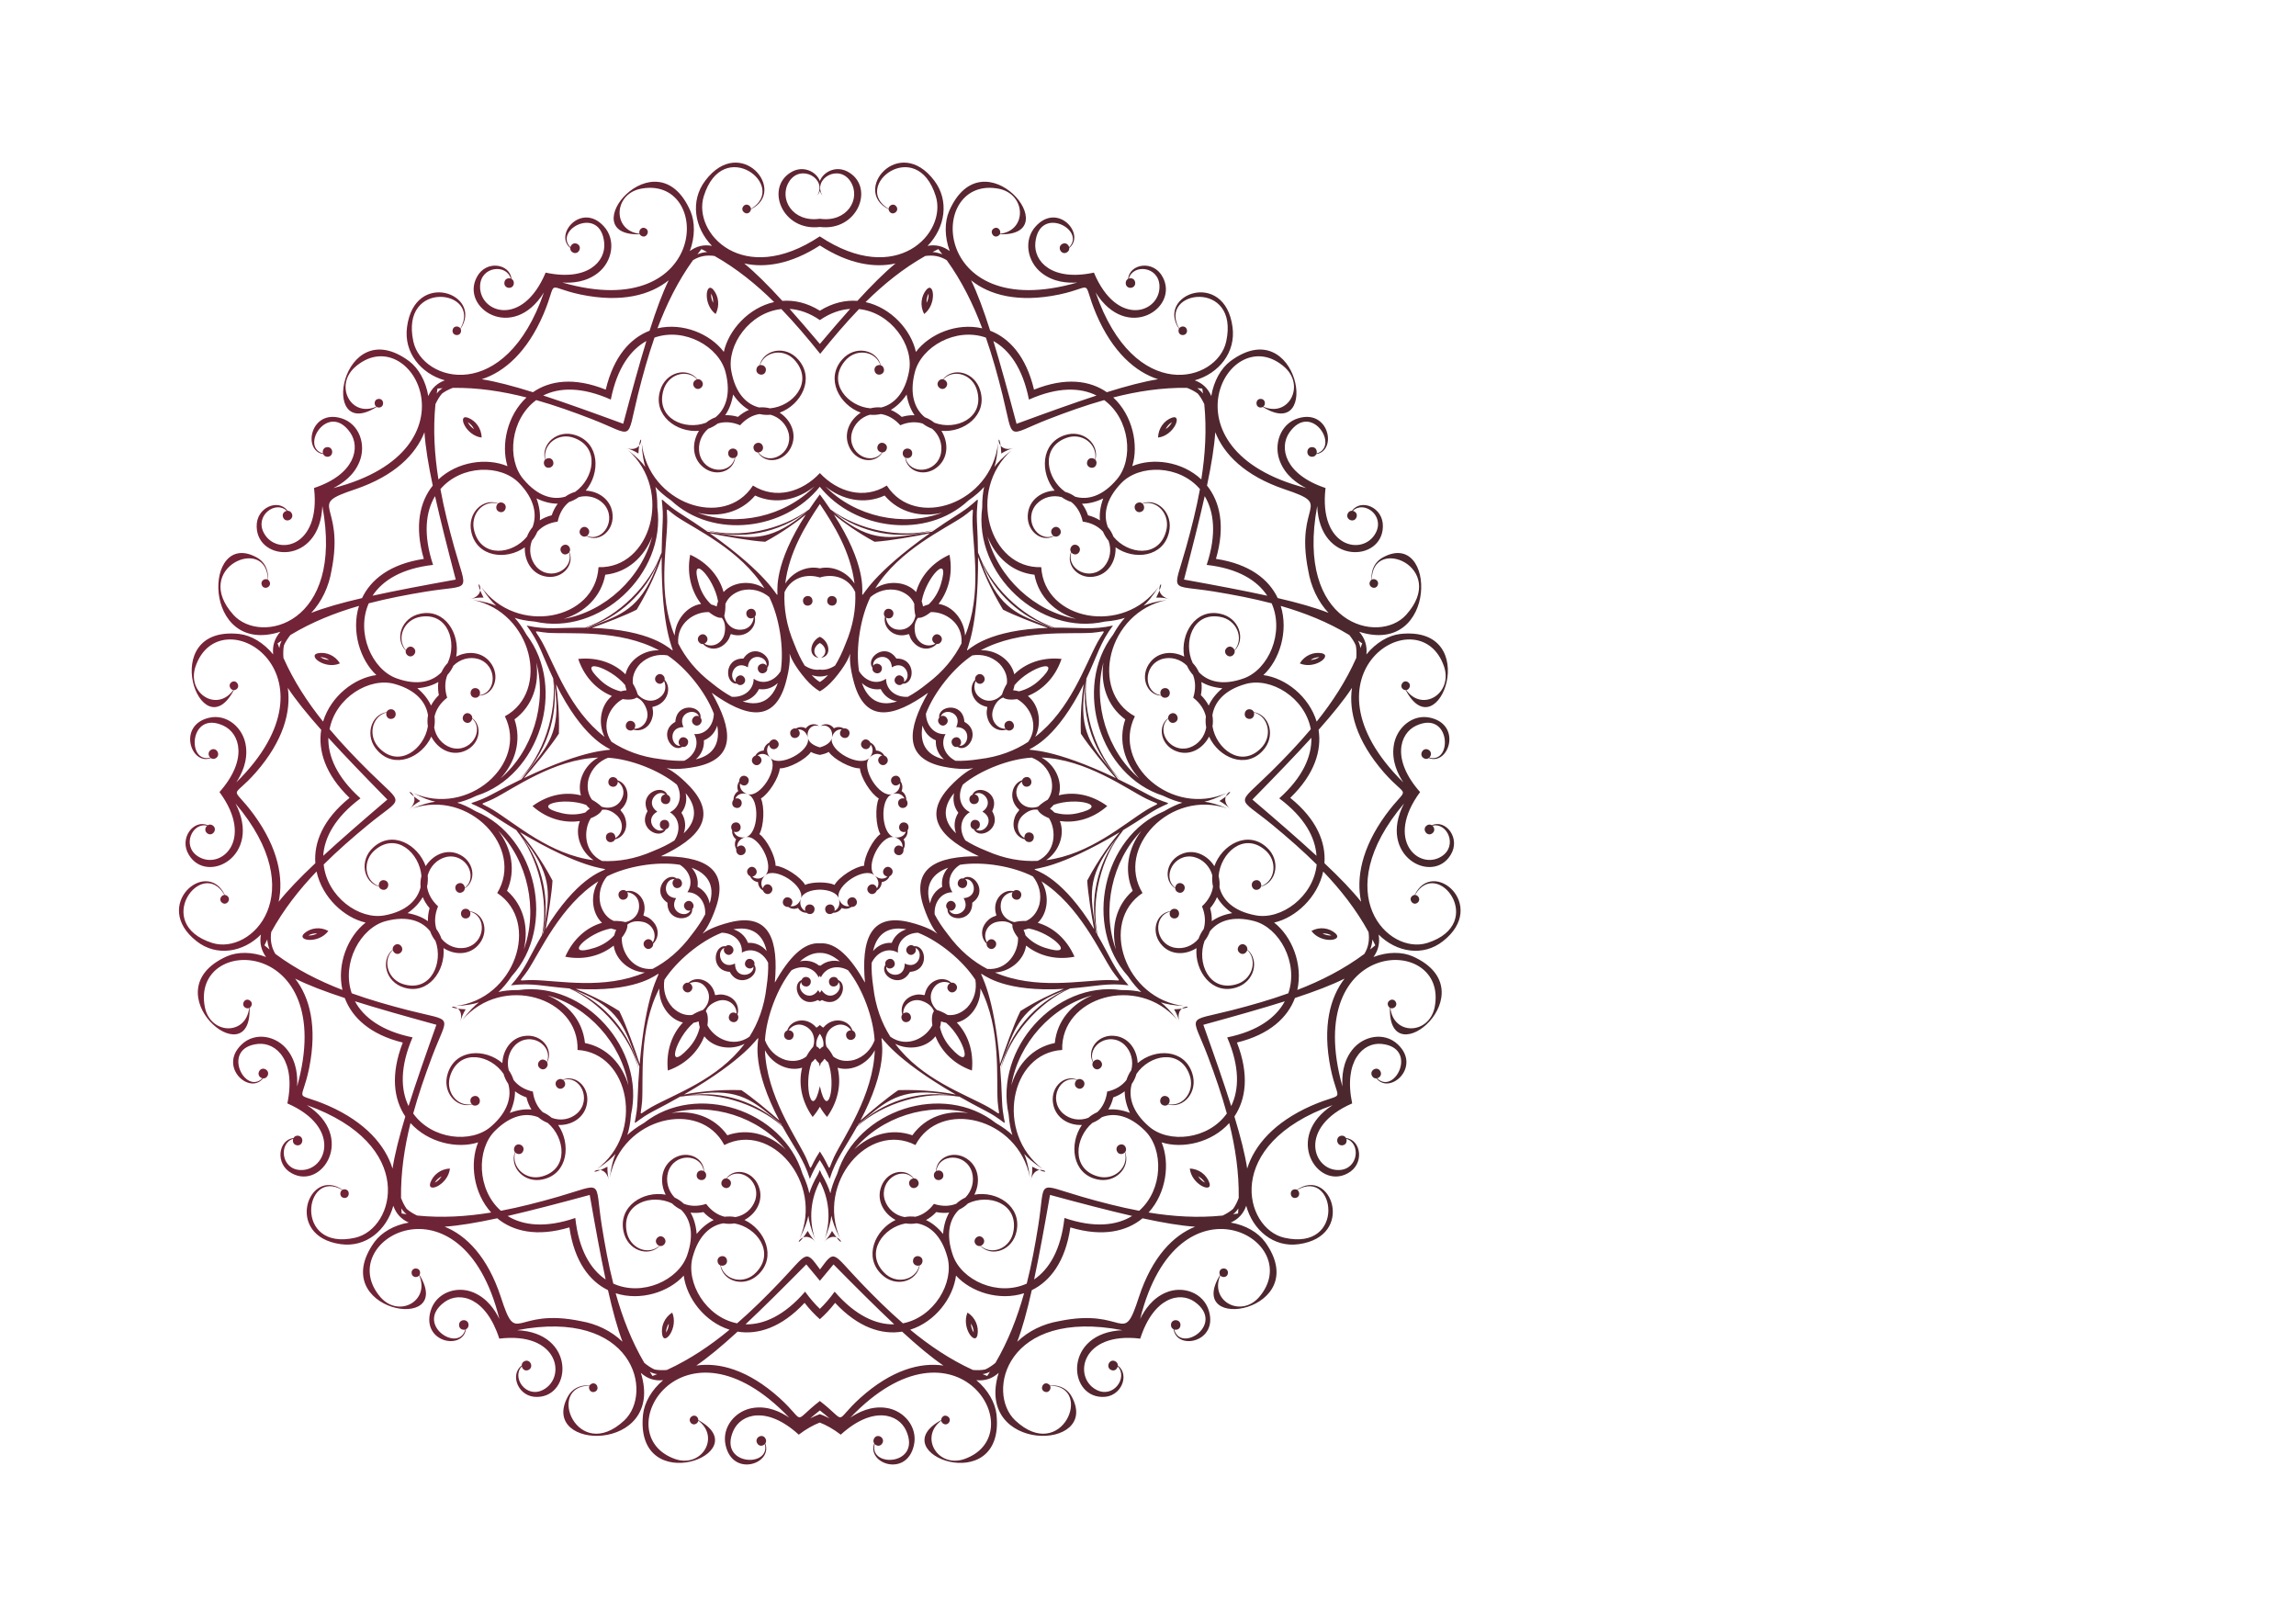 <?xml version="1.0" encoding="utf-8"?>
<!-- Generator: Adobe Illustrator 23.0.0, SVG Export Plug-In . SVG Version: 6.00 Build 0)  -->
<svg version="1.1" id="Layer_1" xmlns="http://www.w3.org/2000/svg" xmlns:xlink="http://www.w3.org/1999/xlink" x="0px" y="0px"
	 viewBox="0 0 841.89 595.28" style="enable-background:new 0 0 841.89 595.28;" xml:space="preserve">
<style type="text/css">
	.st0{fill:url(#SVGID_1_);}
</style>
<linearGradient id="SVGID_1_" gradientUnits="userSpaceOnUse" x1="65.683" y1="298.249" x2="535.57" y2="298.249">
	<stop  offset="0" style="stop-color:#772338"/>
	<stop  offset="1" style="stop-color:#47272D"/>
</linearGradient>
<path class="st0" d="M518.75,328.09c-0.28,0.02-0.57,0.11-0.86,0.33c-1.66,1.25,0.2,3.8,1.86,2.55c1.33-1,0.4-2.83-0.87-2.88
	c8.16-14.12,26.71,10.5,4.52,17.6c-14.37,4.57-36.56-18.01-8.58-51.11c-9.91,19.21,10.47,29.89,17.11,18.82
	c3.77-6.1-1.83-13.15-6.92-10.85c-0.53-0.33-1.22-0.39-1.89,0.12c-1.85,1.39,0.22,4.24,2.07,2.84c1.08-0.81,0.82-2.1,0.06-2.78
	c5.41-1.36,9.41,7.42,3.3,11.26c-8.18,5.18-20.92-5.88-7.84-23.6c-10.5-11.88-7.57-21.5-1.44-24.35c12.59-5.83,13.51,14,4.82,11.72
	c0.76-0.72,0.94-2.1-0.24-2.83c-1.97-1.22-3.78,1.8-1.82,3.02c0.69,0.43,1.36,0.33,1.86-0.03c7.28,2.86,12.28-12.06,0.65-14.77
	c-6.58-1.56-12.67,3.71-13.53,10.48c-0.73,5.5,1.55,10.16,3.55,13.22c-40.48-39.92,6.35-68.58,15.01-42.26
	c3.06,9.7-7.96,16.58-13.94,8.41c1.25-0.18,2-2.07,0.6-2.94c-1.76-1.1-3.39,1.61-1.63,2.71c0.29,0.18,0.58,0.25,0.85,0.25
	c11.96,22.62,28.75-23.97-2.07-20.59c-4.23,0.5-8.85,3.17-12.35,7.49c0.33-3.18-0.54-5.89-2.64-8.3
	c29.05,9.3,28.37-38.07,8.67-27.26c-2.7,1.46-4.39,4.24-4.15,8.19c-0.24,0.16-0.45,0.39-0.59,0.73c-0.82,1.92,2.04,3.19,2.86,1.26
	c0.66-1.54-1.05-2.66-2.18-2.05c0.12-16.38,28.3-4.47,12.58,12.94c-10.05,11.1-40.67,3.44-32.59-39.92
	c0.87,21.68,23.78,20.59,24.08,7.63c0.26-7.2-8.05-10.46-11.33-5.88c-0.62-0.02-1.25,0.29-1.58,1.06c-0.92,2.15,2.28,3.56,3.2,1.41
	c0.53-1.25-0.32-2.24-1.31-2.44c4.01-3.93,11.8,1.64,8.4,8.07c-4.54,8.65-21.01,5.53-18.41-16.45
	c-14.94-4.96-17.14-14.78-13.24-20.36c8.03-11.44,18.59,5.26,9.95,7.7c0.3-1.01-0.22-2.29-1.6-2.33c-2.31-0.06-2.39,3.48-0.09,3.54
	c0.81,0.02,1.34-0.41,1.6-0.97c7.71-1.23,4.7-16.68-6.71-13.12c-6.47,1.99-9.15,9.65-6.56,15.94c2.07,5.12,6.34,8.01,9.57,9.64
	c-54.69-14.02-28.24-62.61-7.79-44.22c7.43,6.85,1.27,18.4-7.94,14.36c1-0.79,0.72-2.81-0.93-2.85c-2.07-0.05-2.14,3.12-0.08,3.17
	c0.34,0.01,0.62-0.08,0.86-0.21c21.49,13.51,13.1-35.36-11.93-16.78c-3.42,2.58-6.1,7.26-7,12.78c-1.23-2.83-3.22-4.72-6.07-5.76
	c8.84-2.48,15.11-10.24,13.86-19.51c-2.8-21.39-28.09-12.1-19.65,0.6c-0.13,0.25-0.19,0.56-0.15,0.92c0.23,2.08,3.34,1.73,3.1-0.36
	c-0.19-1.67-2.21-1.77-2.89-0.67c-7.96-14.24,22.31-18.25,17.26,4.82c-3.29,14.93-33.64,23.15-47.87-18.01
	c11.43,18.32,30.72,5.74,24.6-5.64c-3.31-6.37-12.12-4.97-12.71,0.66c-0.55,0.3-0.94,0.88-0.85,1.72c0.26,2.32,3.72,1.93,3.46-0.4
	c-0.15-1.35-1.38-1.78-2.34-1.44c1.54-5.44,11.03-4.57,11.25,2.72c0.33,9.79-15.47,15.46-24.04-4.9
	c-15.38,3.29-22.12-4.09-21.48-10.91c1.33-13.99,18.69-4.88,12.4,1.61c-0.24-1.03-1.32-1.88-2.53-1.21
	c-2.03,1.12-0.36,4.23,1.66,3.11c0.71-0.39,0.96-1.04,0.91-1.65c6.08-4.98-4.14-16.83-12.27-7.95c-4.62,5.01-3.17,13.01,2.17,17.14
	c4.32,3.39,9.44,3.72,13.04,3.49c-54.27,15.65-55.29-39.88-28.53-34.33c9.8,2.16,10.15,15.29,0.2,16.47c0.47-1.19-0.76-2.8-2.21-2
	c-1.82,1-0.32,3.79,1.49,2.79c0.3-0.17,0.5-0.38,0.64-0.62c25.26,0.79-6.06-37.27-18.59-8.48c-1.69,3.98-1.71,9.4,0.23,14.64
	c-2.47-1.83-5.13-2.46-8.12-1.91c6.46-6.63,8.07-16.55,2.43-23.95c-12.96-17.1-30.29,3.79-16.72,10.51
	c0.01,0.28,0.11,0.58,0.32,0.87c1.23,1.69,3.74-0.2,2.51-1.89c-0.98-1.35-2.79-0.41-2.84,0.89c-13.9-8.29,10.33-27.13,17.32-4.59
	c4.13,13.4-14.28,33.48-42.55,14.68c-28.27,18.8-46.68-1.28-42.55-14.68c6.99-22.54,31.22-3.7,17.32,4.59
	c-0.05-1.3-1.85-2.24-2.84-0.89c-1.23,1.69,1.28,3.57,2.51,1.89c0.21-0.29,0.31-0.59,0.32-0.87c13.57-6.71-3.76-27.61-16.72-10.51
	c-5.65,7.4-4.03,17.32,2.43,23.95c-2.99-0.55-5.65,0.08-8.12,1.91c1.95-5.24,1.93-10.66,0.23-14.64
	c-12.53-28.79-43.85,9.27-18.59,8.48c0.13,0.24,0.33,0.45,0.64,0.62c1.81,1,3.31-1.78,1.49-2.79c-1.45-0.8-2.68,0.81-2.21,2
	c-9.96-1.18-9.61-14.31,0.2-16.47c26.77-5.55,25.74,49.98-28.53,34.33c3.6,0.23,8.72-0.1,13.04-3.49
	c5.34-4.13,6.79-12.13,2.17-17.14c-8.13-8.88-18.35,2.97-12.27,7.95c-0.06,0.62,0.19,1.26,0.91,1.65c2.02,1.12,3.69-1.99,1.66-3.11
	c-1.21-0.67-2.29,0.18-2.53,1.21c-6.29-6.5,11.08-15.6,12.4-1.61c0.63,6.82-6.1,14.2-21.48,10.91c-8.57,20.36-24.37,14.69-24.04,4.9
	c0.22-7.29,9.71-8.16,11.25-2.72c-0.95-0.33-2.19,0.09-2.34,1.44c-0.26,2.33,3.2,2.73,3.46,0.4c0.09-0.84-0.3-1.42-0.85-1.72
	c-0.59-5.63-9.4-7.03-12.71-0.66c-6.12,11.38,13.18,23.96,24.6,5.64c-14.23,41.16-44.58,32.93-47.87,18.01
	c-5.04-23.07,25.22-19.06,17.26-4.82c-0.68-1.1-2.71-1-2.89,0.67c-0.23,2.09,2.87,2.44,3.1,0.36c0.04-0.36-0.02-0.67-0.15-0.92
	c8.44-12.7-16.85-21.99-19.65-0.6c-1.24,9.27,5.02,17.04,13.86,19.51c-2.85,1.04-4.83,2.93-6.07,5.76c-0.9-5.52-3.58-10.19-7-12.78
	c-25.03-18.57-33.41,30.3-11.93,16.78c0.23,0.14,0.51,0.22,0.86,0.21c2.06-0.05,1.99-3.23-0.08-3.17c-1.64,0.04-1.93,2.06-0.93,2.85
	c-9.2,4.04-15.36-7.52-7.94-14.36c20.45-18.4,46.89,30.2-7.79,44.22c3.23-1.64,7.5-4.52,9.57-9.64c2.59-6.29-0.09-13.95-6.56-15.94
	c-11.41-3.56-14.42,11.89-6.71,13.12c0.25,0.56,0.78,0.99,1.6,0.97c2.3-0.06,2.22-3.6-0.09-3.54c-1.38,0.04-1.9,1.32-1.6,2.33
	c-8.64-2.43,1.91-19.14,9.95-7.7c3.9,5.58,1.71,15.4-13.24,20.36c2.6,21.99-13.87,25.1-18.41,16.45c-3.4-6.43,4.39-12,8.4-8.07
	c-0.99,0.2-1.85,1.19-1.31,2.44c0.92,2.15,4.11,0.74,3.2-1.41c-0.33-0.77-0.96-1.08-1.58-1.06c-3.28-4.58-11.6-1.31-11.33,5.88
	c0.3,12.96,23.22,14.06,24.08-7.63c8.08,43.36-22.54,51.02-32.59,39.92c-15.72-17.42,12.46-29.32,12.58-12.94
	c-1.13-0.61-2.83,0.51-2.18,2.05c0.82,1.93,3.69,0.66,2.86-1.26c-0.14-0.34-0.35-0.57-0.59-0.73c0.24-3.95-1.45-6.73-4.15-8.19
	c-19.71-10.81-20.38,36.56,8.67,27.26c-2.1,2.4-2.97,5.12-2.64,8.3c-3.49-4.32-8.12-6.99-12.35-7.49
	c-30.81-3.37-14.02,43.21-2.07,20.59c0.27,0,0.56-0.07,0.85-0.25c1.76-1.09,0.13-3.8-1.63-2.71c-1.4,0.87-0.65,2.76,0.6,2.94
	c-5.98,8.17-17,1.29-13.94-8.41c8.66-26.32,55.48,2.34,15.01,42.26c1.99-3.06,4.28-7.72,3.55-13.22
	c-0.85-6.76-6.95-12.04-13.53-10.48c-11.63,2.71-6.64,17.63,0.65,14.77c0.5,0.36,1.17,0.46,1.86,0.03c1.96-1.22,0.15-4.24-1.82-3.02
	c-1.18,0.73-0.99,2.1-0.24,2.83c-8.68,2.28-7.76-17.54,4.82-11.72c6.13,2.85,9.06,12.47-1.44,24.35
	c13.07,17.72,0.34,28.78-7.84,23.6c-6.11-3.84-2.11-12.62,3.3-11.26c-0.76,0.67-1.01,1.97,0.06,2.78c1.85,1.39,3.92-1.45,2.07-2.84
	c-0.67-0.5-1.36-0.45-1.89-0.12c-5.09-2.3-10.69,4.75-6.92,10.85c6.64,11.07,27.02,0.39,17.11-18.82
	c27.97,33.1,5.79,55.68-8.58,51.11c-22.19-7.1-3.64-31.72,4.52-17.6c-1.28,0.05-2.2,1.88-0.87,2.88c1.66,1.25,3.52-1.3,1.86-2.55
	c-0.29-0.22-0.58-0.31-0.86-0.33c-6.61-13.78-27.18,3.82-10.34,16.98c7.28,5.73,17.04,4.1,23.57-2.44
	c-0.54,3.02,0.08,5.72,1.88,8.22c-5.16-1.97-10.48-1.95-14.39-0.23c-28.35,12.73,9.13,44.54,8.35,18.88
	c0.23-0.13,0.45-0.34,0.61-0.65c0.99-1.84-1.76-3.36-2.74-1.52c-0.79,1.47,0.79,2.72,1.97,2.24c-1.16,10.11-14.09,9.76-16.21-0.2
	c-5.46-27.19,49.2-26.15,33.8,28.96c0.22-3.66-0.11-8.86-3.44-13.24c-4.07-5.42-11.94-6.89-16.87-2.2
	c-8.74,8.25,2.93,18.64,7.83,12.46c0.61,0.06,1.24-0.19,1.63-0.92c1.1-2.06-1.96-3.75-3.06-1.69c-0.66,1.23,0.18,2.33,1.19,2.57
	c-6.39,6.38-15.36-11.25-1.59-12.6c6.71-0.64,13.98,6.2,10.74,21.82c20.05,8.71,14.46,24.75,4.82,24.42
	c-7.18-0.22-8.04-9.86-2.68-11.43c-0.33,0.97,0.09,2.22,1.42,2.37c2.29,0.27,2.68-3.25,0.39-3.52c-0.83-0.1-1.4,0.3-1.7,0.86
	c-5.54,0.6-6.92,9.55-0.65,12.91c11.2,6.21,23.59-13.38,5.55-24.99c40.52,14.46,32.42,45.28,17.73,48.62
	c-22.71,5.12-18.77-25.62-4.75-17.53c-1.08,0.69-0.98,2.75,0.66,2.94c2.05,0.24,2.41-2.91,0.35-3.15c-0.36-0.04-0.66,0.02-0.91,0.15
	c-12.5-8.57-21.65,17.11-0.59,19.96c9.12,1.26,16.77-5.1,19.21-14.08c1.02,2.89,2.88,4.91,5.67,6.16
	c-5.43,0.91-10.04,3.64-12.58,7.11c-18.28,25.42,29.83,33.94,16.52,12.11c0.14-0.24,0.22-0.52,0.21-0.87
	c-0.05-2.1-3.18-2.02-3.12,0.08c0.04,1.67,2.03,1.96,2.81,0.94c3.97,9.35-7.4,15.61-14.14,8.06c-18.11-20.77,29.73-47.63,43.53,7.92
	c-1.61-3.28-4.45-7.61-9.49-9.72c-6.19-2.63-13.73,0.09-15.7,6.66c-3.51,11.59,11.71,14.65,12.92,6.82c0.55-0.26,0.98-0.8,0.96-1.62
	c-0.06-2.34-3.54-2.25-3.48,0.09c0.04,1.4,1.3,1.93,2.29,1.62c-2.4,8.78-18.84-1.94-7.58-10.1c5.5-3.96,15.16-1.73,20.04,13.44
	c21.65-2.64,24.71,14.09,16.2,18.7c-6.33,3.46-11.81-4.46-7.94-8.53c0.19,1.01,1.17,1.88,2.4,1.33c2.12-0.93,0.72-4.18-1.39-3.25
	c-0.76,0.34-1.06,0.97-1.05,1.61c-4.51,3.33-1.29,11.78,5.79,11.51c12.76-0.31,13.84-23.58-7.51-24.46
	c42.69-8.2,50.23,22.9,39.3,33.11c-17.15,15.97-28.86-12.65-12.74-12.78c-0.6,1.15,0.5,2.88,2.02,2.21c1.9-0.84,0.65-3.75-1.24-2.91
	c-0.33,0.15-0.56,0.36-0.71,0.6c-3.89-0.25-6.62,1.47-8.06,4.21c-10.64,20.02,35.99,20.7,26.84-8.8c2.36,2.14,5.04,3.02,8.17,2.68
	c-4.25,3.55-6.88,8.25-7.37,12.54c-3.32,31.3,42.54,14.24,20.27,2.1c0-0.27-0.07-0.56-0.24-0.86c-1.08-1.79-3.74-0.14-2.66,1.66
	c0.86,1.43,2.72,0.66,2.9-0.61c8.04,6.08,1.27,17.27-8.28,14.16c-25.91-8.79,2.31-56.36,41.61-15.25c-3.01-2.03-7.6-4.34-13.01-3.6
	c-6.66,0.87-11.85,7.06-10.31,13.74c2.67,11.82,17.35,6.74,14.54-0.66c0.35-0.5,0.45-1.19,0.03-1.89c-1.2-2-4.18-0.15-2.97,1.85
	c0.72,1.2,2.07,1.01,2.78,0.24c2.25,8.82-17.27,7.89-11.54-4.9c2.81-6.22,12.28-9.2,23.98,1.46c2.74-2.09,5.32-3.52,7.7-4.44
	c2.38,0.91,4.96,2.35,7.7,4.44c11.7-10.66,21.17-7.69,23.98-1.46c5.74,12.79-13.78,13.72-11.54,4.9c0.71,0.77,2.06,0.96,2.78-0.24
	c1.2-2-1.77-3.84-2.97-1.85c-0.42,0.7-0.32,1.39,0.03,1.89c-2.81,7.4,11.87,12.48,14.54,0.66c1.53-6.68-3.66-12.87-10.31-13.74
	c-5.41-0.74-10,1.58-13.01,3.6c39.3-41.11,67.52,6.45,41.61,15.25c-9.55,3.11-16.32-8.08-8.28-14.16c0.18,1.27,2.04,2.03,2.9,0.61
	c1.08-1.79-1.59-3.45-2.66-1.66c-0.18,0.3-0.25,0.59-0.24,0.86c-22.27,12.14,23.6,29.2,20.27-2.1c-0.49-4.3-3.12-8.99-7.37-12.54
	c3.13,0.33,5.8-0.55,8.17-2.68c-9.16,29.51,37.48,28.82,26.84,8.8c-1.44-2.74-4.17-4.46-8.06-4.21c-0.15-0.24-0.38-0.45-0.71-0.6
	c-1.89-0.84-3.14,2.07-1.24,2.91c1.52,0.67,2.62-1.06,2.02-2.21c16.12,0.12,4.41,28.75-12.74,12.78
	c-10.92-10.21-3.39-41.31,39.3-33.11c-21.35,0.88-20.27,24.15-7.51,24.46c7.09,0.27,10.3-8.18,5.79-11.51
	c0.02-0.63-0.28-1.27-1.05-1.61c-2.11-0.93-3.5,2.31-1.39,3.25c1.23,0.54,2.21-0.33,2.4-1.33c3.87,4.08-1.62,11.99-7.94,8.53
	c-8.51-4.61-5.45-21.34,16.2-18.7c4.88-15.18,14.55-17.41,20.04-13.44c11.26,8.16-5.18,18.88-7.58,10.1c1,0.3,2.26-0.22,2.29-1.62
	c0.06-2.34-3.42-2.43-3.48-0.09c-0.02,0.83,0.4,1.36,0.96,1.62c1.21,7.84,16.42,4.77,12.92-6.82c-1.96-6.57-9.5-9.29-15.7-6.66
	c-5.04,2.1-7.88,6.44-9.49,9.72c13.8-55.55,61.64-28.69,43.53-7.92c-6.74,7.54-18.11,1.29-14.14-8.06c0.78,1.01,2.77,0.73,2.81-0.94
	c0.05-2.1-3.07-2.18-3.12-0.08c-0.01,0.35,0.08,0.63,0.21,0.87c-13.31,21.83,34.81,13.31,16.52-12.11
	c-2.54-3.48-7.14-6.2-12.58-7.11c2.79-1.25,4.65-3.27,5.67-6.16c2.44,8.98,10.09,15.35,19.21,14.08
	c21.06-2.85,11.91-28.53-0.59-19.96c-0.25-0.13-0.55-0.2-0.91-0.15c-2.05,0.24-1.7,3.39,0.35,3.15c1.64-0.19,1.74-2.25,0.66-2.94
	c14.02-8.08,17.97,22.66-4.75,17.53c-14.7-3.34-22.79-34.17,17.73-48.62c-18.04,11.61-5.65,31.2,5.55,24.99
	c6.27-3.37,4.89-12.31-0.65-12.91c-0.3-0.56-0.87-0.96-1.7-0.86c-2.29,0.27-1.9,3.78,0.39,3.52c1.33-0.15,1.75-1.4,1.42-2.37
	c5.36,1.57,4.5,11.21-2.68,11.43c-9.64,0.33-15.22-15.71,4.82-24.42c-3.24-15.62,4.03-22.46,10.74-21.82
	c13.77,1.35,4.8,18.98-1.59,12.6c1.01-0.24,1.85-1.34,1.19-2.57c-1.1-2.06-4.16-0.36-3.06,1.69c0.39,0.73,1.02,0.98,1.63,0.92
	c4.9,6.17,16.57-4.21,7.83-12.46c-4.93-4.69-12.8-3.22-16.87,2.2c-3.33,4.38-3.66,9.58-3.44,13.24
	c-15.39-55.12,39.26-56.15,33.8-28.96c-2.12,9.96-15.05,10.31-16.21,0.2c1.17,0.48,2.75-0.78,1.97-2.24
	c-0.99-1.85-3.73-0.33-2.74,1.52c0.16,0.3,0.38,0.51,0.61,0.65c-0.78,25.66,36.69-6.16,8.35-18.88c-3.91-1.72-9.24-1.74-14.39,0.23
	c1.8-2.5,2.41-5.19,1.88-8.22c6.53,6.54,16.29,8.17,23.57,2.44C545.94,331.9,525.36,314.3,518.75,328.09z M507.44,283.18
	c9.23,10.48,9.16,4.01,0.68,15.55c-8.91,12.24-10.9,23.3-9.02,31.88c-3.29-4.13-7.78-8.8-13.46-14.15
	c0.56-7.52-2.72-16.03-12.54-23.95c9.03-8.71,11.57-17.48,10.39-24.94c5.22-5.88,9.33-10.96,12.25-15.39
	C494.5,260.74,497.24,271.47,507.44,283.18z M447.15,325.26c0.13-1.41,0.01-2.79-0.31-4.09c0.68-8.43,9.1-16.09,16.86-9.68
	c5,4.03,3.99,11.52-1.28,13.41c0.25-1.15-0.64-2.57-2.14-2.16c-2.22,0.61-1.32,4.03,0.91,3.42c0.67-0.18,1.05-0.62,1.21-1.13
	c5.73-1.53,7.37-9.64,2.04-14.4c-6.91-6.31-16.35-1.02-19.16,6.92c-2.53-4-7.18-6.3-11.64-4.6c-6.14,2.3-7.27,9.81-2.71,12.71
	c0.02,0.6,0.34,1.19,1.07,1.5c2.13,0.9,3.47-2.37,1.34-3.27c-1.33-0.56-2.35,0.51-2.41,1.6c-5.04-4.03-0.44-12.88,6.84-11.31
	c3.35,0.82,5.88,3.48,6.77,6.77c-0.13,1.34-0.06,2.72,0.24,4.1c-0.35,2.46-1.61,4.99-4.04,7.23c1.27,3.05,1.34,5.92,0.62,8.33
	c-0.82,1.1-1.44,2.29-1.88,3.54c-2.15,2.61-5.5,3.97-8.96,3.27c-7.24-1.69-7.75-11.69-1.5-13.19c-0.4,1.02,0.08,2.43,1.52,2.49
	c2.3,0.1,2.44-3.44,0.14-3.54c-0.79-0.03-1.32,0.36-1.59,0.9c-5.32,0.69-7.44,7.96-2.82,12.69c3.34,3.45,8.5,3.36,12.46,0.82
	c-0.73,8.4,5.66,17.22,14.5,14.47c6.79-2.03,8.7-10.09,4.13-13.93c0.07-0.53-0.09-1.09-0.62-1.54c-1.77-1.51-4,1.21-2.24,2.71
	c1.19,1.01,2.59,0.12,2.84-1.04c3.99,3.97,1.8,11.2-4.41,12.71c-9.71,2.49-14.15-8.07-11.25-16.01c0.83-1.03,1.5-2.22,1.96-3.54
	c2.94-3.71,8.22-5.84,16.22-3.74c9.26,2.41,16.36,15.28,12.54,26.48c-6.73,2.42-13.67,4.4-20.65,6.19
	c-17.25,4.4-14.84,1.06-8.77,17.14c2.58,6.86,4.96,13.76,6.87,20.73c-6.84,9.61-21.3,11.08-28.54,4.78
	c-6.29-5.44-7.61-11.05-6.32-15.62c0.81-1.16,1.39-2.41,1.74-3.7c4.74-6.96,15.81-9.31,19.37,0.18c2.35,6.02-2.22,12-7.71,10.96
	c0.78-0.87,0.71-2.55-0.79-2.96c-2.23-0.6-3.13,2.82-0.9,3.42c0.67,0.18,1.21,0,1.59-0.36c5.72,1.59,11.13-4.61,8.87-11.44
	c-2.88-8.97-13.65-9.19-20-3.73c-0.22-4.75-3.12-9.1-7.81-9.9c-6.45-1.13-11.12,4.8-8.61,9.63c-0.28,0.53-0.29,1.2,0.19,1.84
	c1.4,1.86,4.17-0.29,2.77-2.15c-0.88-1.16-2.29-0.76-2.88,0.16c-2.38-6.05,5.96-11.38,11.49-6.32c2.5,2.42,3.37,6.02,2.51,9.33
	c-0.76,1.08-1.36,2.29-1.78,3.61c-1.52,1.96-3.85,3.54-7.07,4.24c-0.41,3.31-1.78,5.83-3.62,7.55c-1.22,0.53-2.32,1.23-3.29,2.07
	c-3.15,1.19-6.74,0.68-9.39-1.7c-5.44-5.14-0.96-14.06,5.19-12.18c-0.85,0.68-1.12,2.14,0.09,2.93c1.95,1.25,3.81-1.74,1.87-2.99
	c-0.67-0.43-1.32-0.35-1.82-0.03c-4.94-2.11-10.36,3.11-8.69,9.56c1.2,4.68,5.71,7.23,10.39,7.04c-4.77,6.9-3.58,17.79,5.43,19.9
	c6.88,1.69,12.5-4.32,10.43-9.97c0.32-0.42,0.46-0.99,0.22-1.65c-0.79-2.2-4.06-0.99-3.27,1.21c0.53,1.48,2.18,1.41,2.97,0.54
	c1.5,5.46-3.95,10.61-10.07,8.77c-9.64-2.78-8.28-14.18-1.86-19.58c1.22-0.47,2.39-1.16,3.45-2.07c4.37-1.72,10-0.88,15.88,5
	c6.83,6.79,6.64,21.54-2.18,29.3c-7.02-1.32-14-3.13-20.93-5.13c-17.11-4.95-13.37-6.62-16.04,10.39
	c-1.15,7.25-2.48,14.44-4.25,21.44c-10.65,4.84-23.9-1.22-27.07-10.36c-2.77-7.9-1.15-13.44,2.22-16.73
	c1.27-0.59,2.39-1.38,3.33-2.32c7.53-3.62,18.27-0.04,16.69,9.99c-0.93,6.41-7.83,9.27-12.08,5.58c1.11-0.36,1.87-1.85,0.77-2.96
	c-1.63-1.65-4.09,0.85-2.46,2.5c0.49,0.5,1.06,0.61,1.57,0.49c4.17,4.28,11.9,1.66,13.3-5.4c1.92-9.23-7.3-14.89-15.48-13.39
	c2.14-4.23,1.78-9.46-1.89-12.54c-5.03-4.25-12-1.49-12.2,3.97c-0.5,0.32-0.84,0.89-0.74,1.69c0.3,2.32,3.75,1.87,3.45-0.46
	c-0.19-1.45-1.61-1.82-2.57-1.32c0.92-6.45,10.76-6.82,13.06,0.36c0.98,3.36-0.02,6.91-2.39,9.35c-1.21,0.56-2.35,1.31-3.37,2.27
	c-2.27,0.92-5.06,1.08-8.18,0.06c-1.97,2.64-4.37,4.14-6.8,4.71c-1.35-0.17-2.68-0.12-3.96,0.12c-3.3-0.58-6.14-2.85-7.26-6.25
	c-2.18-7.22,6.09-12.66,10.49-7.92c-1.07,0.16-2.03,1.28-1.36,2.58c1.07,2.08,4.15,0.43,3.09-1.64c-0.37-0.71-0.97-0.98-1.56-0.95
	c-3.24-4.33-10.51-2.57-12.23,3.87c-1.27,4.66,1.39,9.16,5.53,11.37c-7.53,3.56-11.85,13.59-5.09,19.99
	c5.13,4.96,12.95,2.61,13.94-3.34c0.48-0.2,0.88-0.62,1-1.32c0.4-2.31-3.03-2.92-3.43-0.62c-0.27,1.55,1.19,2.33,2.3,1.98
	c-1.39,5.49-8.65,7.18-13.04,2.48c-6.98-7.3-0.19-16.49,8.03-17.91c1.29,0.21,2.64,0.21,4-0.04c4.63,0.73,9.09,4.31,11.3,12.4
	c2.57,9.35-4.85,22.03-16.31,24.27c-5.43-4.71-10.58-9.82-15.61-15.07c-10.33-10.83-9.24-12.27-14.79-4.69
	c-5.55-7.58-4.47-6.13-14.79,4.69c-5.02,5.25-10.18,10.36-15.61,15.07c-11.46-2.24-18.88-14.92-16.31-24.27
	c2.2-8.08,6.67-11.67,11.3-12.4c1.36,0.25,2.71,0.26,4,0.04c8.22,1.42,15.01,10.61,8.03,17.91c-4.39,4.71-11.65,3.02-13.04-2.48
	c1.11,0.35,2.57-0.43,2.3-1.98c-0.4-2.3-3.83-1.69-3.43,0.62c0.12,0.7,0.52,1.12,1,1.32c0.99,5.94,8.81,8.3,13.94,3.34
	c6.76-6.4,2.43-16.43-5.09-19.99c4.14-2.21,6.8-6.71,5.53-11.37c-1.72-6.43-8.99-8.2-12.23-3.87c-0.59-0.03-1.2,0.24-1.56,0.95
	c-1.07,2.07,2.02,3.72,3.09,1.64c0.67-1.3-0.29-2.42-1.36-2.58c4.4-4.74,12.67,0.7,10.49,7.92c-1.12,3.39-3.96,5.66-7.26,6.25
	c-1.28-0.24-2.61-0.29-3.96-0.12c-2.42-0.57-4.83-2.07-6.8-4.71c-3.12,1.02-5.91,0.86-8.18-0.06c-1.03-0.96-2.16-1.71-3.37-2.27
	c-2.36-2.43-3.37-5.99-2.39-9.35c2.3-7.19,12.14-6.81,13.06-0.36c-0.97-0.5-2.39-0.13-2.57,1.32c-0.3,2.32,3.16,2.78,3.45,0.46
	c0.1-0.8-0.24-1.37-0.74-1.69c-0.2-5.46-7.17-8.22-12.2-3.97c-3.67,3.08-4.04,8.31-1.89,12.54c-8.18-1.5-17.4,4.16-15.48,13.39
	c1.4,7.06,9.13,9.68,13.3,5.4c0.51,0.12,1.08,0.01,1.57-0.49c1.63-1.65-0.83-4.16-2.46-2.5c-1.1,1.11-0.34,2.61,0.77,2.96
	c-4.25,3.69-11.14,0.83-12.08-5.58c-1.59-10.03,9.16-13.61,16.69-9.99c0.94,0.94,2.06,1.73,3.33,2.32c3.36,3.3,4.98,8.83,2.22,16.73
	c-3.17,9.13-16.42,15.2-27.07,10.36c-1.78-7.01-3.1-14.19-4.25-21.44c-2.66-17,1.07-15.34-16.04-10.39
	c-6.94,1.99-13.91,3.8-20.93,5.13c-8.82-7.76-9.01-22.51-2.18-29.3c5.89-5.88,11.52-6.72,15.88-5c1.06,0.91,2.22,1.6,3.45,2.07
	c6.42,5.4,7.77,16.81-1.86,19.58c-6.12,1.84-11.57-3.31-10.07-8.77c0.79,0.87,2.44,0.94,2.97-0.54c0.79-2.2-2.49-3.41-3.27-1.21
	c-0.24,0.66-0.1,1.23,0.22,1.65c-2.06,5.65,3.55,11.66,10.43,9.97c9.01-2.11,10.19-12.99,5.43-19.9c4.67,0.19,9.19-2.36,10.39-7.04
	c1.68-6.44-3.75-11.66-8.69-9.56c-0.5-0.33-1.15-0.4-1.82,0.03c-1.94,1.25-0.08,4.24,1.87,2.99c1.22-0.78,0.94-2.25,0.09-2.93
	c6.15-1.87,10.63,7.04,5.19,12.18c-2.65,2.38-6.24,2.88-9.39,1.7c-0.97-0.84-2.07-1.54-3.29-2.07c-1.84-1.72-3.21-4.24-3.62-7.55
	c-3.22-0.71-5.56-2.28-7.07-4.24c-0.42-1.32-1.02-2.53-1.78-3.61c-0.86-3.32,0.01-6.92,2.51-9.33c5.53-5.05,13.87,0.27,11.49,6.32
	c-0.59-0.92-2-1.33-2.88-0.16c-1.4,1.86,1.37,4.01,2.77,2.15c0.48-0.64,0.46-1.31,0.19-1.84c2.51-4.83-2.16-10.76-8.61-9.63
	c-4.7,0.8-7.59,5.15-7.81,9.9c-6.34-5.45-17.12-5.24-20,3.73c-2.27,6.83,3.15,13.03,8.87,11.44c0.38,0.36,0.93,0.54,1.59,0.36
	c2.23-0.6,1.33-4.02-0.9-3.42c-1.5,0.41-1.58,2.08-0.79,2.96c-5.5,1.04-10.06-4.94-7.71-10.96c3.57-9.49,14.63-7.14,19.37-0.18
	c0.36,1.29,0.94,2.54,1.74,3.7c1.29,4.56-0.03,10.18-6.32,15.62c-7.24,6.3-21.7,4.82-28.54-4.78c1.91-6.97,4.3-13.87,6.87-20.73
	c6.06-16.08,8.48-12.74-8.77-17.14c-6.99-1.8-13.92-3.77-20.65-6.19c-3.82-11.2,3.28-24.07,12.54-26.48c8-2.1,13.28,0.03,16.22,3.74
	c0.47,1.32,1.14,2.51,1.96,3.54c2.9,7.94-1.54,18.5-11.25,16.01c-6.21-1.51-8.4-8.74-4.41-12.71c0.25,1.15,1.65,2.05,2.84,1.04
	c1.76-1.5-0.47-4.22-2.24-2.71c-0.53,0.45-0.7,1.02-0.62,1.54c-4.57,3.85-2.67,11.9,4.13,13.93c8.84,2.75,15.22-6.07,14.5-14.47
	c3.96,2.54,9.12,2.62,12.46-0.82c4.62-4.73,2.5-12-2.82-12.69c-0.27-0.54-0.8-0.93-1.59-0.9c-2.3,0.1-2.16,3.63,0.14,3.54
	c1.44-0.06,1.92-1.47,1.52-2.49c6.24,1.5,5.74,11.49-1.5,13.19c-3.45,0.71-6.81-0.65-8.96-3.27c-0.43-1.25-1.05-2.44-1.88-3.54
	c-0.73-2.41-0.65-5.28,0.62-8.33c-2.43-2.24-3.69-4.77-4.04-7.23c0.3-1.38,0.37-2.76,0.24-4.1c0.89-3.3,3.42-5.96,6.77-6.77
	c7.28-1.57,11.88,7.28,6.84,11.31c-0.06-1.1-1.08-2.16-2.41-1.6c-2.13,0.9-0.79,4.17,1.34,3.27c0.73-0.31,1.05-0.89,1.07-1.5
	c4.55-2.9,3.43-10.41-2.71-12.71c-4.46-1.69-9.1,0.6-11.64,4.6c-2.81-7.95-12.25-13.23-19.16-6.92c-5.32,4.76-3.69,12.87,2.04,14.4
	c0.15,0.51,0.53,0.95,1.21,1.13c2.23,0.61,3.13-2.81,0.91-3.42c-1.5-0.41-2.39,1-2.14,2.16c-5.27-1.89-6.28-9.39-1.28-13.41
	c7.76-6.41,16.18,1.25,16.86,9.68c-0.33,1.3-0.44,2.68-0.31,4.09c-1.13,4.61-5.04,8.8-13.16,10.32
	c-9.37,1.77-21.17-6.84-22.37-18.64c5.09-5.07,10.55-9.83,16.16-14.46c13.17-10.84,13.61-6.73,0.84-19.3
	c-5.17-5.1-10.2-10.34-14.84-15.85c2.21-11.64,14.69-19.18,23.89-16.57c7.96,2.24,11.49,6.77,12.2,11.47
	c-0.25,1.38-0.25,2.75-0.04,4.07c-1.4,8.35-10.44,15.24-17.63,8.15c-4.63-4.46-2.97-11.83,2.44-13.25
	c-0.35,1.13,0.42,2.61,1.95,2.34c2.27-0.41,1.67-3.89-0.61-3.49c-0.68,0.12-1.1,0.53-1.3,1.02c-5.85,1.01-8.17,8.95-3.28,14.16
	c6.3,6.87,16.18,2.47,19.68-5.17c2.18,4.21,6.61,6.9,11.2,5.62c6.33-1.75,8.07-9.13,3.81-12.42c0.03-0.6-0.23-1.21-0.93-1.59
	c-2.04-1.08-3.66,2.05-1.62,3.14c1.28,0.68,2.39-0.29,2.54-1.38c4.67,4.47-0.69,12.87-7.79,10.66c-3.34-1.14-5.58-4.03-6.15-7.38
	c0.24-1.3,0.29-2.65,0.12-4.02c0.56-2.46,2.04-4.91,4.64-6.9c-1-3.17-0.85-6.01,0.06-8.31c0.94-1.04,1.68-2.2,2.23-3.43
	c2.4-2.4,5.9-3.42,9.2-2.43c7.07,2.34,6.7,12.33,0.35,13.27c0.49-0.98,0.13-2.42-1.3-2.61c-2.29-0.3-2.73,3.21-0.45,3.51
	c0.78,0.1,1.35-0.24,1.66-0.75c5.37-0.2,8.09-7.28,3.91-12.39c-3.03-3.73-8.18-4.1-12.34-1.92c1.48-8.31-4.1-17.68-13.18-15.73
	c-6.95,1.42-9.53,9.27-5.32,13.51c-0.12,0.52-0.01,1.09,0.49,1.59c1.63,1.66,4.09-0.84,2.47-2.5c-1.1-1.12-2.57-0.35-2.92,0.78
	c-3.63-4.31-0.82-11.32,5.49-12.27c9.88-1.61,13.4,9.3,9.84,16.95c-0.92,0.96-1.7,2.09-2.28,3.38c-3.25,3.42-8.69,5.06-16.47,2.25
	c-8.99-3.22-14.97-16.68-10.2-27.5c6.9-1.8,13.97-3.15,21.11-4.32c16.74-2.7,15.1,1.09,10.23-16.29
	c-1.96-7.04-3.75-14.13-5.05-21.26c7.64-8.96,22.16-9.15,28.85-2.21c5.79,5.98,6.61,11.7,4.92,16.14c-0.89,1.07-1.57,2.26-2.04,3.5
	c-5.32,6.52-16.55,7.9-19.28-1.89c-1.82-6.22,3.25-11.76,8.63-10.23c-0.86,0.8-0.92,2.48,0.53,3.02c2.16,0.8,3.36-2.52,1.19-3.33
	c-0.65-0.24-1.22-0.1-1.63,0.22c-5.56-2.1-11.48,3.6-9.82,10.6c2.08,9.15,12.79,10.36,19.59,5.51c-0.18,4.75,2.32,9.34,6.93,10.55
	c6.34,1.7,11.48-3.8,9.41-8.82c0.32-0.51,0.4-1.17-0.03-1.85c-1.23-1.97-4.18-0.08-2.94,1.9c0.77,1.24,2.21,0.96,2.88,0.09
	c1.84,6.24-6.93,10.79-12,5.27c-2.34-2.69-2.84-6.34-1.67-9.54c0.82-0.98,1.51-2.1,2.03-3.34c1.7-1.87,4.18-3.26,7.43-3.67
	c0.69-3.27,2.25-5.64,4.18-7.18c1.3-0.42,2.49-1.04,3.56-1.81c3.26-0.87,6.81,0.01,9.19,2.55c4.98,5.62-0.27,14.09-6.22,11.67
	c0.91-0.6,1.3-2.03,0.16-2.92c-1.83-1.42-3.95,1.39-2.12,2.81c0.63,0.49,1.29,0.47,1.81,0.19c4.75,2.55,10.59-2.19,9.48-8.74
	c-0.79-4.77-5.07-7.71-9.74-7.94c5.37-6.44,5.15-17.39-3.67-20.31c-6.72-2.3-12.82,3.19-11.26,9c-0.36,0.39-0.54,0.94-0.36,1.63
	c0.59,2.26,3.96,1.35,3.37-0.91c-0.4-1.52-2.05-1.6-2.91-0.81c-1.02-5.58,4.86-10.22,10.79-7.83c9.35,3.62,7.02,14.86,0.18,19.68
	c-1.27,0.36-2.5,0.95-3.64,1.77c-4.49,1.31-10.02-0.03-15.37-6.42c-6.2-7.36-4.75-22.05,4.71-28.99c6.86,1.94,13.65,4.36,20.41,6.98
	c15.83,6.16,12.54,8.61,16.87-8.91c1.77-7.1,3.71-14.14,6.09-20.98c11.03-3.88,23.7,3.33,26.07,12.74
	c2.07,8.12-0.03,13.49-3.68,16.47c-1.3,0.47-2.48,1.16-3.49,2c-7.82,2.95-18.22-1.57-15.76-11.43c1.49-6.31,8.6-8.53,12.51-4.48
	c-1.14,0.26-2.02,1.68-1.02,2.88c1.48,1.79,4.15-0.48,2.67-2.28c-0.45-0.54-1-0.71-1.52-0.63c-3.79-4.64-11.72-2.71-13.72,4.19
	c-2.7,8.98,5.98,15.46,14.25,14.72c-2.5,4.02-2.58,9.26,0.81,12.66c4.66,4.7,11.82,2.54,12.49-2.86c0.53-0.27,0.92-0.81,0.89-1.62
	c-0.1-2.34-3.58-2.19-3.48,0.15c0.06,1.46,1.44,1.95,2.45,1.54c-1.48,6.34-11.32,5.83-12.98-1.53c-0.7-3.51,0.64-6.92,3.21-9.1
	c1.23-0.44,2.4-1.07,3.49-1.91c2.38-0.74,5.2-0.66,8.2,0.63c2.2-2.47,4.7-3.75,7.12-4.11c1.36,0.31,2.71,0.38,4.04,0.25
	c3.25,0.91,5.86,3.48,6.67,6.88c1.54,7.39-7.16,12.06-11.14,6.95c1.08-0.06,2.13-1.1,1.58-2.45c-0.89-2.16-4.1-0.8-3.22,1.36
	c0.3,0.74,0.88,1.06,1.47,1.08c2.86,4.63,10.25,3.48,12.52-2.76c1.67-4.53-0.6-9.25-4.53-11.82c7.82-2.85,13.02-12.44,6.82-19.46
	c-4.69-5.41-12.67-3.75-14.18,2.08c-0.5,0.15-0.93,0.54-1.11,1.22c-0.6,2.26,2.77,3.18,3.36,0.92c0.4-1.52-0.99-2.43-2.12-2.18
	c1.86-5.35,9.24-6.38,13.2-1.3c6.31,7.88-1.23,16.44-9.53,17.13c-1.28-0.33-2.64-0.45-4.02-0.32c-4.54-1.15-8.66-5.12-10.16-13.37
	c-1.75-9.52,6.75-21.5,18.36-22.7c4.98,5.16,9.67,10.7,14.23,16.4c0,0,0.01,0.01,0.01,0.01c0,0,0.01-0.01,0.01-0.01
	c4.56-5.69,9.24-11.23,14.23-16.4c11.62,1.2,20.11,13.18,18.36,22.7c-1.49,8.25-5.62,12.22-10.16,13.37
	c-1.39-0.13-2.75-0.01-4.02,0.32c-8.3-0.69-15.85-9.25-9.53-17.13c3.96-5.08,11.34-4.05,13.2,1.3c-1.14-0.25-2.53,0.65-2.12,2.18
	c0.6,2.26,3.96,1.34,3.36-0.92c-0.18-0.68-0.61-1.07-1.11-1.22c-1.51-5.82-9.49-7.48-14.18-2.08c-6.21,7.01-1.01,16.6,6.82,19.46
	c-3.94,2.57-6.2,7.29-4.53,11.82c2.26,6.24,9.66,7.38,12.52,2.76c0.59-0.02,1.17-0.34,1.47-1.08c0.88-2.16-2.33-3.52-3.22-1.36
	c-0.55,1.35,0.5,2.39,1.58,2.45c-3.97,5.12-12.68,0.44-11.14-6.95c0.81-3.4,3.42-5.97,6.67-6.88c1.32,0.13,2.68,0.06,4.04-0.25
	c2.42,0.36,4.92,1.64,7.12,4.11c3-1.29,5.83-1.36,8.2-0.63c1.09,0.84,2.26,1.47,3.49,1.91c2.57,2.18,3.91,5.59,3.21,9.1
	c-1.67,7.36-11.51,7.87-12.98,1.53c1.01,0.41,2.39-0.08,2.45-1.54c0.1-2.34-3.39-2.48-3.48-0.15c-0.03,0.8,0.36,1.34,0.89,1.62
	c0.68,5.4,7.84,7.56,12.49,2.86c3.39-3.39,3.31-8.64,0.81-12.66c8.27,0.74,16.95-5.75,14.25-14.72c-2-6.9-9.93-8.83-13.72-4.19
	c-0.52-0.07-1.07,0.09-1.52,0.63c-1.48,1.79,1.19,4.07,2.67,2.28c1-1.21,0.11-2.63-1.02-2.88c3.91-4.05,11.03-1.83,12.51,4.48
	c2.45,9.86-7.95,14.38-15.76,11.43c-1.01-0.84-2.19-1.52-3.49-2c-3.65-2.98-5.75-8.35-3.68-16.47c2.38-9.41,15.04-16.62,26.07-12.74
	c2.38,6.84,4.33,13.88,6.09,20.98c4.33,17.52,1.05,15.07,16.87,8.91c6.76-2.62,13.55-5.04,20.41-6.98
	c9.46,6.95,10.91,21.64,4.71,28.99c-5.35,6.38-10.88,7.73-15.37,6.42c-1.14-0.82-2.37-1.41-3.64-1.77
	c-6.85-4.81-9.17-16.06,0.18-19.68c5.93-2.38,11.82,2.25,10.79,7.83c-0.86-0.8-2.51-0.72-2.91,0.81c-0.59,2.26,2.77,3.18,3.37,0.91
	c0.18-0.68-0.01-1.24-0.36-1.63c1.56-5.81-4.53-11.3-11.26-9c-8.83,2.92-9.04,13.87-3.67,20.31c-4.68,0.23-8.96,3.16-9.74,7.94
	c-1.11,6.55,4.73,11.3,9.48,8.74c0.52,0.28,1.18,0.3,1.81-0.19c1.83-1.42-0.29-4.23-2.12-2.81c-1.14,0.89-0.75,2.32,0.16,2.92
	c-5.96,2.41-11.2-6.06-6.22-11.67c2.38-2.54,5.92-3.43,9.19-2.55c1.07,0.77,2.25,1.38,3.56,1.81c1.93,1.54,3.48,3.91,4.18,7.18
	c3.26,0.41,5.74,1.81,7.43,3.67c0.52,1.24,1.21,2.36,2.03,3.34c1.17,3.2,0.67,6.85-1.67,9.54c-5.06,5.52-13.84,0.97-12-5.27
	c0.67,0.86,2.11,1.14,2.88-0.09c1.24-1.98-1.71-3.87-2.94-1.9c-0.42,0.68-0.35,1.34-0.03,1.85c-2.07,5.02,3.07,10.53,9.41,8.82
	c4.61-1.21,7.12-5.8,6.93-10.55c6.8,4.84,17.51,3.63,19.59-5.51c1.66-6.99-4.25-12.69-9.82-10.6c-0.41-0.33-0.97-0.47-1.63-0.22
	c-2.17,0.8-0.97,4.13,1.19,3.33c1.46-0.54,1.39-2.22,0.53-3.02c5.38-1.52,10.45,4.02,8.63,10.23c-2.73,9.79-13.96,8.41-19.28,1.89
	c-0.46-1.24-1.14-2.43-2.04-3.5c-1.69-4.44-0.87-10.15,4.92-16.14c6.69-6.94,21.21-6.75,28.85,2.21c-1.3,7.13-3.09,14.22-5.05,21.26
	c-4.88,17.38-6.51,13.58,10.23,16.29c7.14,1.17,14.21,2.52,21.11,4.32c4.77,10.82-1.2,24.28-10.2,27.5
	c-7.78,2.81-13.23,1.17-16.47-2.25c-0.58-1.29-1.36-2.42-2.28-3.38c-3.56-7.65-0.04-18.56,9.84-16.95
	c6.31,0.95,9.13,7.95,5.49,12.27c-0.35-1.13-1.82-1.9-2.92-0.78c-1.63,1.66,0.84,4.16,2.47,2.5c0.49-0.5,0.61-1.08,0.49-1.59
	c4.21-4.24,1.64-12.09-5.32-13.51c-9.08-1.95-14.66,7.42-13.18,15.73c-4.16-2.18-9.32-1.81-12.34,1.92
	c-4.18,5.11-1.46,12.19,3.91,12.39c0.32,0.51,0.88,0.86,1.66,0.75c2.28-0.3,1.84-3.81-0.45-3.51c-1.43,0.19-1.79,1.63-1.3,2.61
	c-6.35-0.94-6.72-10.93,0.35-13.27c3.3-0.99,6.8,0.03,9.2,2.43c0.55,1.23,1.29,2.39,2.23,3.43c0.9,2.31,1.06,5.14,0.06,8.31
	c2.6,2,4.08,4.44,4.64,6.9c-0.17,1.37-0.12,2.72,0.12,4.02c-0.57,3.35-2.81,6.24-6.15,7.38c-7.1,2.21-12.46-6.19-7.79-10.66
	c0.15,1.09,1.26,2.06,2.54,1.38c2.04-1.09,0.42-4.22-1.62-3.14c-0.7,0.37-0.96,0.99-0.93,1.59c-4.27,3.29-2.53,10.67,3.81,12.42
	c4.59,1.29,9.02-1.41,11.2-5.62c3.5,7.65,13.38,12.04,19.68,5.17c4.88-5.21,2.57-13.15-3.28-14.16c-0.19-0.49-0.61-0.9-1.3-1.02
	c-2.27-0.41-2.87,3.08-0.61,3.49c1.53,0.27,2.3-1.21,1.95-2.34c5.41,1.41,7.07,8.79,2.44,13.25c-7.18,7.09-16.23,0.2-17.63-8.15
	c0.21-1.31,0.2-2.68-0.04-4.07c0.72-4.7,4.24-9.24,12.2-11.47c9.21-2.61,21.69,4.93,23.89,16.57c-4.64,5.52-9.67,10.75-14.84,15.85
	c-12.78,12.57-12.33,8.46,0.84,19.3c5.61,4.64,11.07,9.4,16.16,14.46c-1.2,11.79-12.99,20.41-22.37,18.64
	C452.18,334.05,448.27,329.87,447.15,325.26z M451.8,334.77c-3.08,0.53-5.54,1.57-7.47,2.95c0.06-1.48-0.12-3.08-0.6-4.76
	c1.14-1.32,1.96-2.69,2.52-4.07C447.44,330.97,449.23,332.97,451.8,334.77z M471.11,367.09c-3.15,5.86-9.73,10.91-21.13,13.24
	c4.68,10.83,4.38,19.2,1.47,25.18c-2.68-8.49-6.13-18.37-10.21-29.8C452.78,372.54,462.73,369.73,471.11,367.09z M414.31,408
	c-2.93-1.11-5.57-1.45-7.92-1.24c0.78-1.26,1.41-2.73,1.82-4.43c1.64-0.57,3.02-1.34,4.19-2.24
	C412.4,402.49,412.97,405.14,414.31,408z M415.13,445.79c-5.61,3.47-13.79,4.51-24.82,0.73c-1.28,11.75-5.66,18.85-11.12,22.55
	c1.85-8.71,3.73-19.02,5.83-30.99C396.57,441.21,406.57,443.82,415.13,445.79z M345.8,452.38c-1.99-2.45-4.11-4.08-6.25-5.1
	c1.3-0.69,2.56-1.64,3.76-2.91c1.7,0.34,3.28,0.38,4.73,0.18C346.86,446.64,346.04,449.22,345.8,452.38z M327.9,485.52
	c-6.57,0.16-14.17-3.1-21.85-11.97c-1.79,2.47-3.6,4.54-5.42,6.3c-1.82-1.75-3.64-3.82-5.42-6.3c-7.68,8.87-15.28,12.13-21.85,11.97
	c6.44-6.05,13.81-13.39,22.29-21.97c1.71,2.07,3.37,4.07,4.99,6c1.62-1.94,3.28-3.94,4.99-6
	C314.09,472.13,321.46,479.47,327.9,485.52z M253.21,444.56c1.45,0.19,3.03,0.15,4.73-0.18c1.2,1.26,2.46,2.22,3.76,2.91
	c-2.14,1.01-4.26,2.65-6.25,5.1C255.21,449.22,254.39,446.64,253.21,444.56z M222.07,469.08c-5.47-3.7-9.85-10.8-11.12-22.55
	c-11.02,3.78-19.21,2.74-24.82-0.73c8.56-1.97,18.55-4.59,30.11-7.71C218.33,450.05,220.21,460.36,222.07,469.08z M186.94,408
	c1.34-2.86,1.91-5.51,1.91-7.91c1.16,0.9,2.55,1.67,4.19,2.24c0.41,1.7,1.04,3.17,1.82,4.43C192.51,406.55,189.87,406.89,186.94,408
	z M149.81,405.5c-2.91-5.98-3.21-14.35,1.47-25.18c-11.4-2.33-17.98-7.38-21.13-13.24c8.38,2.64,18.33,5.45,29.87,8.62
	C155.94,387.13,152.49,397.01,149.81,405.5z M149.45,334.77c2.57-1.8,4.37-3.8,5.55-5.88c0.56,1.37,1.39,2.74,2.52,4.07
	c-0.48,1.68-0.66,3.28-0.6,4.76C154.99,336.35,152.53,335.3,149.45,334.77z M120.4,270.49c5.96,6.55,13.19,14.03,21.63,22.64
	c-9.16,7.82-17,14.63-23.51,20.62c0.42-6.66,4.28-14.06,13.66-21.06C123.46,284.88,120.25,277.16,120.4,270.49z M160.91,254.84
	c-1.24,1.22-2.18,2.5-2.86,3.82c-1-2.17-2.61-4.33-5.02-6.35c3.12-0.25,5.65-1.08,7.7-2.28
	C160.54,251.51,160.58,253.12,160.91,254.84z M159.52,181.89c1.94,8.69,4.51,18.85,7.59,30.59c-11.78,2.12-21.93,4.03-30.51,5.92
	c3.64-5.55,10.63-10,22.2-11.3C155.08,195.91,156.1,187.59,159.52,181.89z M196.72,182.72c2.82,1.37,5.43,1.94,7.79,1.94
	c-0.89,1.18-1.65,2.59-2.21,4.25c-1.68,0.42-3.12,1.06-4.36,1.85C198.15,188.38,197.81,185.69,196.72,182.72z M199.18,145
	c5.89-2.96,14.13-3.26,24.79,1.49c2.29-11.59,7.27-18.27,13.04-21.47c-2.6,8.52-5.37,18.61-8.49,30.34
	C217.27,151.23,207.54,147.73,199.18,145z M268.82,144.64c1.77,2.62,3.74,4.43,5.79,5.63c-1.35,0.57-2.7,1.41-4.01,2.56
	c-1.66-0.49-3.23-0.67-4.69-0.61C267.27,150.26,268.3,147.77,268.82,144.64z M289.53,113.25c3.55,0.23,7.3,1.48,11.1,4.1
	c3.8-2.61,7.55-3.86,11.1-4.1c-3.42,3.83-7.1,8.11-11.1,12.85C296.63,121.35,292.94,117.08,289.53,113.25z M335.34,152.23
	c-1.46-0.06-3.03,0.12-4.69,0.61c-1.3-1.15-2.65-1.99-4.01-2.56c2.05-1.2,4.02-3.02,5.79-5.63
	C332.95,147.77,333.99,150.26,335.34,152.23z M364.25,125.03c5.77,3.2,10.75,9.88,13.04,21.47c10.66-4.75,18.9-4.45,24.79-1.49
	c-8.36,2.73-18.09,6.23-29.33,10.37C369.62,143.64,366.85,133.54,364.25,125.03z M403.31,190.77c-1.24-0.79-2.68-1.43-4.36-1.85
	c-0.56-1.66-1.32-3.07-2.21-4.25c2.36,0,4.97-0.57,7.79-1.94C403.44,185.69,403.1,188.38,403.31,190.77z M464.66,218.4
	c-8.58-1.88-18.73-3.79-30.51-5.92c3.07-11.74,5.65-21.89,7.59-30.59c3.42,5.7,4.44,14.01,0.72,25.21
	C454.03,208.4,461.02,212.85,464.66,218.4z M440.52,250.04c2.05,1.2,4.58,2.03,7.7,2.28c-2.41,2.02-4.02,4.17-5.02,6.35
	c-0.68-1.32-1.62-2.6-2.86-3.82C440.67,253.12,440.71,251.51,440.52,250.04z M459.22,293.13c8.44-8.61,15.67-16.09,21.63-22.64
	c0.16,6.67-3.05,14.39-11.78,22.2c9.38,7,13.24,14.4,13.66,21.06C476.23,307.76,468.38,300.95,459.22,293.13z M499.49,235.87
	c-0.21,0.58-0.45,1.15-0.67,1.73c-0.12-0.97-0.41-1.88-0.86-2.75C498.47,235.19,498.99,235.51,499.49,235.87z M494.77,232.81
	c0.94,1.19,1.81,2.49,2.37,3.81c0.28,1.41,0.3,3.02,0.18,4.58c-3.77,8.51-8.79,16.19-14.53,23.36c-2.83-9.27-11.4-15.98-19.54-17.06
	c5.95-5.53,9.27-16.07,6.37-25.36C478.4,224.66,486.86,228.03,494.77,232.81z M445.61,158.45c3.15,8.04,10.79,15.96,25.4,20.92
	c18.51,6.18,3.61,4.52,8.69,29.81c0.96,5.83,3.52,11.33,7.43,15.5c-4.88-1.91-11.07-3.67-18.62-5.42
	c-3.22-6.8-10.24-12.5-22.65-14.37c3.54-12.12,1.42-21.01-3.28-26.87C444.21,170.27,445.26,163.78,445.61,158.45z M440.84,142.44
	c0.1,0.61,0.18,1.23,0.27,1.84c-0.59-0.78-1.28-1.42-2.1-1.95C439.62,142.37,440.22,142.39,440.84,142.44z M435.24,142.19
	c1.4,0.55,2.79,1.24,3.93,2.09c0.94,1.07,1.74,2.46,2.41,3.87c0.92,9.29,0.36,18.49-1.09,27.61c-7.01-6.59-17.74-8.06-25.32-4.86
	c2.43-7.81,0.12-18.62-6.97-25.19C417.06,143.44,426.04,142.07,435.24,142.19z M388.36,107.98c13.55-2.88,8-6.06,13.6,7.18
	c5.98,13.96,14.42,21.24,22.67,23.87c-5.17,0.83-11.39,2.45-18.79,4.76c-6.13-4.25-15.02-5.63-26.69-0.94
	c-2.91-12.29-9.11-18.91-16.07-21.6c-2.4-7.54-4.68-13.7-7-18.49C362.75,108.13,373.27,111.11,388.36,107.98z M344.05,91.32
	c0.51,0.63,1,1.27,1.49,1.92c-1.19-0.49-2.41-0.75-3.59-0.85C342.65,92.03,343.34,91.66,344.05,91.32z M339.26,93.85
	c2.72-0.39,5.37-0.03,7.89,1.55c5.55,7.71,9.7,16.14,13.01,24.97c-9.32-2.15-19.33,2.03-24.32,8.65c-1.75-8-9.07-16.19-18.45-18.27
	C323.99,104.23,331.15,98.43,339.26,93.85z M300.63,89.99c10.6,6.86,20.16,8.31,27.74,6.59c-4.08,3.35-8.69,7.93-13.98,13.72
	c-4.36-0.33-9.05,0.69-13.76,3.61c-4.71-2.93-9.4-3.94-13.76-3.61c-5.29-5.79-9.9-10.37-13.98-13.72
	C280.47,98.3,290.02,96.85,300.63,89.99z M257.2,91.32c0.71,0.34,1.4,0.71,2.1,1.07c-1.18,0.09-2.4,0.35-3.59,0.85
	C256.2,92.59,256.69,91.95,257.2,91.32z M254.1,95.39c2.52-1.58,5.17-1.94,7.89-1.55c8.11,4.58,15.27,10.38,21.87,16.9
	c-9.37,2.08-16.7,10.27-18.45,18.27c-4.99-6.62-15-10.8-24.32-8.65C244.4,111.54,248.55,103.11,254.1,95.39z M199.29,115.16
	c5.6-13.24,0.05-10.06,13.6-7.18c15.09,3.12,25.6,0.15,32.29-5.22c-2.32,4.79-4.6,10.94-7,18.49c-6.96,2.69-13.16,9.31-16.07,21.6
	c-11.67-4.68-20.56-3.31-26.69,0.94c-7.4-2.31-13.62-3.94-18.79-4.76C184.88,136.4,193.31,129.12,199.29,115.16z M160.42,142.44
	c0.61-0.05,1.22-0.07,1.83-0.11c-0.82,0.52-1.51,1.17-2.1,1.95C160.24,143.67,160.31,143.05,160.42,142.44z M159.67,148.16
	c0.67-1.41,1.47-2.8,2.41-3.87c1.14-0.86,2.53-1.54,3.93-2.09c9.2-0.13,18.18,1.25,27.04,3.52c-7.08,6.57-9.39,17.38-6.97,25.19
	c-7.58-3.2-18.3-1.73-25.32,4.86C159.32,166.65,158.75,157.45,159.67,148.16z M121.55,209.19c5.08-25.29-9.82-23.63,8.69-29.81
	c14.61-4.96,22.25-12.88,25.4-20.92c0.35,5.33,1.4,11.82,3.04,19.57c-4.7,5.86-6.82,14.75-3.28,26.87
	c-12.41,1.87-19.43,7.58-22.65,14.37c-7.55,1.75-13.74,3.51-18.62,5.42C118.03,220.51,120.59,215.01,121.55,209.19z M104.11,236.62
	c0.56-1.32,1.43-2.62,2.37-3.81c7.91-4.78,16.36-8.15,25.15-10.68c-2.9,9.29,0.42,19.82,6.37,25.36
	c-8.14,1.08-16.71,7.79-19.54,17.06c-5.74-7.16-10.76-14.84-14.53-23.36C103.82,239.64,103.83,238.03,104.11,236.62z M102.44,237.6
	c-0.22-0.58-0.46-1.15-0.67-1.73c0.51-0.35,1.02-0.68,1.53-1.02C102.84,235.71,102.56,236.63,102.44,237.6z M93.14,298.73
	c-8.49-11.55-8.55-5.07,0.68-15.55c10.2-11.7,12.93-22.44,11.71-31c2.92,4.43,7.03,9.51,12.25,15.39
	c-1.19,7.47,1.36,16.24,10.39,24.94c-9.83,7.93-13.1,16.43-12.54,23.95c-5.67,5.35-10.17,10.01-13.46,14.15
	C104.04,322.03,102.05,310.97,93.14,298.73z M96.96,346.57c0.34-0.72,0.7-1.42,1.05-2.13c0.09,1.2,0.35,2.44,0.83,3.65
	C98.21,347.59,97.58,347.09,96.96,346.57z M100.97,349.72c-1.55-2.56-1.91-5.25-1.52-8.02c4.51-8.23,10.21-15.5,16.62-22.19
	c2.06,9.51,10.13,16.95,18,18.72c-6.52,5.07-10.63,15.24-8.51,24.7C116.86,359.57,108.56,355.36,100.97,349.72z M143.93,428.41
	c-2.6-8.38-9.76-16.95-23.5-23.02c-13.04-5.69-9.9-0.05-7.07-13.81c3.08-15.33,0.15-26.01-5.14-32.8c4.72,2.36,10.78,4.68,18.2,7.11
	c2.65,7.07,9.17,13.37,21.27,16.33c-4.61,11.85-3.26,20.88,0.93,27.11C146.35,416.84,144.75,423.17,143.93,428.41z M147.28,444.88
	c-0.05-0.62-0.07-1.24-0.11-1.86c0.52,0.83,1.15,1.53,1.92,2.13C148.49,445.06,147.89,444.98,147.28,444.88z M152.92,445.63
	c-1.39-0.68-2.76-1.49-3.81-2.45c-0.84-1.16-1.52-2.57-2.06-3.99c-0.12-9.35,1.23-18.47,3.47-27.46c6.47,7.19,17.11,9.54,24.8,7.08
	c-3.15,7.7-1.7,18.59,4.78,25.72C171.12,446,162.06,446.57,152.92,445.63z M213,484.35c-24.9-5.16-23.27,9.97-29.35-8.83
	c-4.88-14.84-12.68-22.6-20.6-25.8c5.25-0.36,11.63-1.42,19.27-3.08c5.77,4.78,14.52,6.93,26.46,3.34
	c1.84,12.61,7.46,19.74,14.15,23.01c1.73,7.66,3.45,13.95,5.33,18.91C224.15,487.93,218.73,485.33,213,484.35z M239.26,504.46
	c-0.35-0.51-0.67-1.04-1.01-1.55c0.86,0.46,1.75,0.74,2.71,0.87C240.4,504,239.84,504.24,239.26,504.46z M240.01,502.07
	c-1.3-0.57-2.58-1.45-3.75-2.41c-4.71-8.03-8.03-16.62-10.51-25.54c9.14,2.94,19.52-0.43,24.96-6.47
	c1.06,8.27,7.67,16.97,16.8,19.84c-7.05,5.83-14.61,10.93-22.99,14.76C242.98,502.37,241.39,502.36,240.01,502.07z M300.63,518.44
	c-1.15,0.4-2.33,0.92-3.55,1.57c1.2-1.04,2.38-2.01,3.55-2.92c1.17,0.91,2.35,1.88,3.55,2.92
	C302.96,519.37,301.77,518.85,300.63,518.44z M315.41,512.53c-10.15,9.21-4.19,9.29-14.79,1.1c-10.59,8.19-4.64,8.11-14.79-1.1
	c-11.52-10.36-22.09-13.14-30.52-11.89c4.36-2.97,9.36-7.14,15.15-12.44c7.35,1.21,15.99-1.38,24.56-10.55
	c1.84,2.36,3.72,4.33,5.6,5.99c1.89-1.65,3.76-3.63,5.6-5.99c8.57,9.17,17.21,11.76,24.56,10.55c5.78,5.31,10.79,9.47,15.15,12.44
	C337.5,499.39,326.94,502.17,315.41,512.53z M361.99,504.46c-0.58-0.22-1.14-0.46-1.7-0.69c0.96-0.13,1.85-0.41,2.71-0.87
	C362.66,503.42,362.34,503.94,361.99,504.46z M365,499.66c-1.17,0.96-2.45,1.84-3.75,2.41c-1.39,0.29-2.97,0.3-4.51,0.18
	c-8.38-3.83-15.94-8.93-22.99-14.76c9.13-2.87,15.73-11.58,16.8-19.84c5.45,6.04,15.82,9.41,24.96,6.47
	C373.02,483.04,369.7,491.63,365,499.66z M417.61,475.53c-6.08,18.8-4.45,3.67-29.35,8.83c-5.74,0.98-11.15,3.58-15.26,7.55
	c1.88-4.96,3.61-11.25,5.33-18.91c6.69-3.27,12.31-10.4,14.15-23.01c11.94,3.59,20.68,1.44,26.46-3.34
	c7.63,1.66,14.02,2.73,19.27,3.08C430.28,452.92,422.49,460.69,417.61,475.53z M453.97,444.88c-0.6,0.1-1.21,0.18-1.81,0.27
	c0.77-0.59,1.4-1.3,1.92-2.13C454.04,443.64,454.02,444.26,453.97,444.88z M452.15,443.19c-1.06,0.95-2.42,1.77-3.81,2.45
	c-9.15,0.94-18.2,0.36-27.18-1.11c6.49-7.12,7.93-18.02,4.78-25.72c7.69,2.46,18.34,0.12,24.8-7.08c2.24,8.99,3.59,18.12,3.47,27.46
	C453.67,440.62,452.99,442.03,452.15,443.19z M487.89,391.58c2.83,13.77,5.97,8.12-7.07,13.81c-13.74,6.08-20.91,14.65-23.5,23.02
	c-0.81-5.25-2.41-11.57-4.69-19.09c4.19-6.23,5.54-15.26,0.93-27.11c12.1-2.95,18.62-9.26,21.27-16.33
	c7.43-2.44,13.49-4.76,18.2-7.11C487.75,365.57,484.82,376.25,487.89,391.58z M500.28,349.72c-7.59,5.64-15.89,9.85-24.58,13.21
	c2.11-9.47-2-19.63-8.51-24.7c7.87-1.77,15.94-9.21,18-18.72c6.41,6.7,12.11,13.97,16.62,22.19
	C502.2,344.47,501.84,347.16,500.28,349.72z M502.41,348.09c0.49-1.21,0.74-2.45,0.83-3.65c0.35,0.71,0.72,1.41,1.05,2.13
	C503.68,347.09,503.04,347.59,502.41,348.09z M436.27,428.42c0.68,5.97,8.52,9.2,7.19,5.22
	C442.46,430.75,439.67,428.51,436.27,428.42z M439.33,431.26c1.02,0.51,1.9,1.33,2.51,2.34
	C440.8,433.07,439.92,432.25,439.33,431.26z M354.76,481.21c-2.36,5.52,2.85,12.29,3.66,8.18
	C358.98,486.38,357.66,483.02,354.76,481.21z M357.04,488.53c-0.65-0.99-1-2.15-1.03-3.3C356.64,486.19,357.01,487.35,357.04,488.53
	z M339.72,106.18c-1.97,2.32-2.48,5.9-0.85,8.94C343.62,111.54,342.45,103.03,339.72,106.18z M340.5,107.63
	c0.07,1.18-0.19,2.37-0.74,3.38C339.69,109.85,339.94,108.67,340.5,107.63z M429.77,153.11c-2.85,1.01-5.05,3.86-5.14,7.31
	C430.51,159.73,433.69,151.77,429.77,153.11z M427.43,157.31c0.5-1.03,1.31-1.93,2.3-2.55C429.21,155.82,428.4,156.71,427.43,157.31
	z M484.65,239.49c-2.97-0.57-6.27,0.77-8.05,3.72C482.04,245.6,488.71,240.32,484.65,239.49z M483.81,240.9
	c-0.97,0.66-2.12,1.01-3.25,1.04C481.51,241.3,482.65,240.93,483.81,240.9z M489.67,342.17c-2.29-2-5.81-2.52-8.8-0.87
	C484.39,346.13,492.77,344.94,489.67,342.17z M484.92,342.21c1.13-0.07,2.3,0.18,3.33,0.75
	C487.08,343.03,485.91,342.76,484.92,342.21z M449.84,290.69c-20.1,8.97-42.35-10.66-33.71-28.08
	c-16.8-9.15-10.05-38.22,11.72-42.65c-4.09,0.54-6.84,1.39-8.53,2.12c1.37-1.24,3.29-3.41,5.5-6.95c-13,17.98-41.93,12.28-43.02-7.2
	c-19.05,0.61-27.51-28-10.84-42.89c-3.28,2.55-5.24,4.68-6.34,6.17c0.57-1.77,1.17-4.63,1.34-8.81
	c-2.4,22.17-30.27,31.93-40.79,15.61c-8.34,5.25-18.04,2.37-24.54-4.57c-6.5,6.94-16.2,9.82-24.54,4.57
	c-10.53,16.31-38.39,6.56-40.79-15.61c0.17,4.18,0.76,7.04,1.34,8.81c-1.1-1.49-3.06-3.62-6.34-6.17
	c16.67,14.89,8.21,43.5-10.84,42.89c-1.09,19.47-30.02,25.17-43.02,7.2c2.21,3.54,4.13,5.71,5.5,6.95
	c-1.69-0.73-4.44-1.58-8.53-2.12c21.77,4.43,28.52,33.5,11.72,42.65c8.64,17.42-13.61,37.05-33.71,28.08
	c3.68,1.96,6.41,2.85,8.2,3.23c-1.82,0.22-4.62,0.87-8.45,2.49c21.03-7.22,41.19,14.53,31.15,30.98
	c16.06,10.69,6.45,38.99-15.37,41.44c4.12-0.17,6.93-0.78,8.67-1.36c-1.47,1.12-3.57,3.11-6.07,6.44
	c14.66-16.93,42.83-8.34,42.22,11.02c19.17,1.1,24.78,30.49,7.08,43.69c3.48-2.24,5.62-4.19,6.84-5.58
	c-0.72,1.72-1.56,4.51-2.09,8.66c4.37-22.11,32.98-28.97,41.99-11.91c17.15-8.78,36.47,13.82,27.64,34.24
	c1.93-3.73,2.81-6.51,3.18-8.33c0.21,1.85,0.86,4.69,2.45,8.59c-2.53-7.62-1.43-15.13,1.77-21.17c3.19,6.04,4.3,13.55,1.77,21.17
	c1.6-3.89,2.24-6.73,2.45-8.59c0.37,1.83,1.25,4.6,3.18,8.33c-8.83-20.42,10.5-43.02,27.64-34.24c9.01-17.07,37.62-10.2,41.99,11.91
	c-0.53-4.15-1.37-6.94-2.09-8.66c1.23,1.39,3.36,3.34,6.84,5.58c-17.7-13.2-12.09-42.59,7.08-43.69
	c-0.6-19.35,27.56-27.95,42.22-11.02c-2.51-3.33-4.6-5.32-6.07-6.44c1.75,0.58,4.55,1.19,8.67,1.36
	c-21.83-2.44-31.43-30.74-15.37-41.44c-10.05-16.46,10.11-38.2,31.15-30.98c-3.83-1.62-6.63-2.27-8.45-2.49
	C443.43,293.54,446.16,292.64,449.84,290.69z M412.61,263.74c-2.68,7.85-0.24,15.82,5.12,21.64
	c-11.75-10.02-17.14-27.43-13.13-42.47C403.45,250.83,405.93,258.84,412.61,263.74z M379.31,210.7c1.56,8.23,7.68,13.9,15.27,16.18
	c-15.2-2.64-28.53-15.04-32.48-30.18C365.02,204.16,371.1,209.85,379.31,210.7z M324.37,181.68c5.37,6.31,13.42,8.12,21.08,6.29
	c-14.41,5.36-31.96,1.41-42.8-9.63C308.83,183.28,316.87,185.1,324.37,181.68z M276.88,181.68c7.5,3.42,15.54,1.6,21.72-3.34
	c-10.84,11.04-28.39,14.99-42.8,9.63C263.46,189.8,271.51,187.99,276.88,181.68z M221.94,210.7c8.21-0.85,14.29-6.54,17.2-13.99
	c-3.94,15.13-17.28,27.54-32.48,30.18C214.26,224.6,220.39,218.93,221.94,210.7z M188.65,263.74c6.68-4.9,9.15-12.91,8.01-20.83
	c4.01,15.04-1.38,32.45-13.13,42.47C188.89,279.56,191.33,271.59,188.65,263.74z M185.92,326.58c3.35-7.58,1.61-15.72-3.2-21.99
	c10.82,11.04,14.68,28.88,9.36,43.5C193.92,340.28,192.15,332.06,185.92,326.58z M214.49,382.39c-0.84-8.34-6.44-14.52-13.78-17.47
	c14.9,4,27.11,17.55,29.71,32.99C228.17,390.19,222.59,383.97,214.49,382.39z M266.7,416.21c-4.82-6.79-12.71-9.3-20.5-8.14
	c14.81-4.07,31.95,1.4,41.81,13.34C282.28,415.96,274.43,413.48,266.7,416.21z M334.55,416.21c-7.73-2.72-15.58-0.24-21.31,5.2
	c9.86-11.94,27-17.41,41.81-13.34C347.26,406.91,339.38,409.42,334.55,416.21z M386.77,382.39c-8.1,1.58-13.69,7.81-15.93,15.51
	c2.6-15.44,14.81-28.98,29.71-32.99C393.21,367.87,387.6,374.05,386.77,382.39z M415.34,326.58c-6.23,5.48-8.01,13.7-6.17,21.51
	c-5.32-14.62-1.46-32.46,9.36-43.5C413.73,310.86,411.98,318.99,415.34,326.58z M426.8,297.43c-22.54,9.38-29.62,42.32-13.2,60.45
	c1.84,2.71,3.5,4.57,4.87,5.8c-1.77-0.43-4.21-0.74-7.43-0.72c-24.14-3.33-46.49,21.61-41.19,45.65c0.26,3.28,0.78,5.74,1.36,7.5
	c-1.32-1.27-3.28-2.78-6.08-4.4c-19.27-15.14-50.89-4.9-58.14,18.61c-1.39,2.98-2.15,5.37-2.51,7.18c-0.53-1.82-1.53-4.21-3.25-7.14
	c-0.2-0.48-0.39-0.96-0.61-1.43c-0.22,0.47-0.41,0.95-0.61,1.43c-1.72,2.94-2.71,5.32-3.25,7.14c-0.36-1.82-1.12-4.21-2.51-7.18
	c-7.25-23.51-38.87-33.76-58.14-18.61c-2.8,1.62-4.76,3.12-6.08,4.4c0.58-1.76,1.1-4.21,1.36-7.5c5.3-24.04-17.05-48.98-41.19-45.65
	c-3.22-0.02-5.66,0.29-7.43,0.72c1.37-1.23,3.03-3.09,4.87-5.8c16.42-18.13,9.35-51.07-13.2-60.45c-2.78-1.66-5.04-2.62-6.79-3.15
	c1.79-0.37,4.14-1.14,7.07-2.55c23.15-7.36,33.23-39.48,18.33-59.06c-1.59-2.85-3.08-4.83-4.33-6.17c1.73,0.59,4.15,1.12,7.38,1.38
	c23.67,5.38,48.22-17.32,44.94-41.84c0.02-3.27-0.29-5.75-0.71-7.54c1.22,1.4,3.07,3.11,5.78,4.99
	c15.44,14.35,41.69,10.92,54.49-5.04c12.8,15.96,39.06,19.39,54.49,5.04c2.71-1.89,4.56-3.59,5.78-4.99
	c-0.42,1.8-0.73,4.27-0.71,7.54c-3.28,24.52,21.27,47.22,44.94,41.84c3.23-0.26,5.65-0.8,7.38-1.38c-1.25,1.34-2.74,3.33-4.33,6.17
	c-14.91,19.57-4.82,51.69,18.33,59.06c2.93,1.41,5.28,2.18,7.07,2.55C431.84,294.81,429.58,295.77,426.8,297.43z M333.66,356.3
	c-3.51,6.49-11.48,1.25-9.01-2.57c-0.54-1.99,2.42-3.18,3.29-1.12c0.84,2-1.85,3.33-2.97,1.8c-0.18,3.62,6.85,4.66,6.77-1.16
	c5.16,2.52,7.21-4.39,3.89-5.75c0.89,1.68-1.43,3.59-2.86,1.97c-1.47-1.67,0.85-3.9,2.4-2.55
	C339.56,346.33,340.99,355.8,333.66,356.3z M301.41,366.64c-0.27,0.16-0.52,0.27-0.78,0.39c-0.26-0.12-0.51-0.22-0.78-0.39
	c-6.59,3.29-10.01-5.64-5.92-7.35c0.68-1.96,3.78-1.21,3.33,0.99c-0.44,2.13-3.4,1.65-3.45-0.26c-2.2,2.86,2.98,7.81,6.2,3
	c0.2,0.35,0.4,0.66,0.62,0.93c0.22-0.27,0.43-0.57,0.62-0.93c3.22,4.8,8.4-0.14,6.2-3c-0.05,1.91-3.01,2.38-3.45,0.26
	c-0.45-2.19,2.65-2.95,3.33-0.99C311.42,361,308,369.93,301.41,366.64z M301.04,241.19c2.69-1.61,1.6-4.44-0.42-5.46
	c-2.01,1.02-3.11,3.85-0.42,5.46c-4.21-0.68-3.05-6.19,0.42-7.73C304.1,234.99,305.25,240.51,301.04,241.19z M351.09,273.79
	c-1.96,0.55-3.13-2.46-1.11-3.34c1.97-0.86,3.28,1.88,1.78,3.01c3.57,0.18,4.59-6.96-1.14-6.88c2.49-5.24-4.32-7.32-5.66-3.95
	c1.65-0.91,3.54,1.46,1.94,2.91c-1.64,1.5-3.84-0.86-2.51-2.43c-0.58-4.45,8.74-5.91,9.23,1.53
	C360.01,268.2,354.86,276.3,351.09,273.79z M363.81,297.4c3.78,6.33-4.67,10.73-6.7,6.64c-1.97-0.52-1.5-3.72,0.68-3.45
	c2.12,0.26,1.92,3.29,0.05,3.51c3,1.97,7.4-3.7,2.4-6.54c4.73-3.27-0.14-8.54-2.95-6.3c1.88,0.05,2.34,3.06,0.25,3.5
	c-2.16,0.46-2.9-2.7-0.97-3.38C358.26,287.24,367.05,290.71,363.81,297.4z M356.51,330.95c0.16,7.4-9.32,6.92-9.07,2.35
	c-1.45-1.45,0.53-3.99,2.29-2.64c1.71,1.3,0.04,3.82-1.68,3.07c1.63,3.23,8.22,0.55,5.29-4.45c5.71-0.43,4.08-7.46,0.54-6.95
	c1.6,1,0.53,3.84-1.51,3.16c-2.1-0.7-1.19-3.81,0.82-3.42C356.7,319.33,362.6,326.8,356.51,330.95z M381.1,428.95
	C383.18,428.61,384.76,430.48,381.1,428.95L381.1,428.95z M378.51,427.73c1.07,0.55,1.91,0.94,2.59,1.22
	c-1.2,0.2-2.56,1.13-3.17,3.89C378.39,431.19,378.57,429.46,378.51,427.73z M305.08,451.28c0.65,1.02,1.19,1.79,1.64,2.37
	c-1.14-0.44-2.77-0.32-4.66,1.76C303.27,454.21,304.28,452.81,305.08,451.28z M306.72,453.66
	C308.69,454.42,309.14,456.84,306.72,453.66L306.72,453.66z M366.91,163.38C365.57,161.72,366.38,159.4,366.91,163.38L366.91,163.38
	z M367.16,166.27c-0.06-1.21-0.15-2.15-0.25-2.89c0.77,0.95,2.25,1.68,4.9,0.85C370.17,164.65,368.6,165.35,367.16,166.27z
	 M423.95,219.09c0.54-1.08,0.93-1.94,1.21-2.63c0.2,1.22,1.12,2.6,3.83,3.22C427.36,219.21,425.66,219.03,423.95,219.09z
	 M425.16,216.46C424.82,214.34,426.66,212.74,425.16,216.46L425.16,216.46z M449.48,292.01C450.22,290,452.61,289.55,449.48,292.01
	L449.48,292.01z M451.21,296.74c-1.18-1.24-2.56-2.26-4.07-3.07c1-0.66,1.76-1.21,2.34-1.66
	C449.05,293.16,449.17,294.82,451.21,296.74z M433.35,369.79C434.98,368.43,437.28,369.25,433.35,369.79L433.35,369.79z
	 M430.51,370.04c1.19-0.06,2.12-0.15,2.84-0.25c-0.94,0.78-1.66,2.28-0.83,4.98C432.1,373.1,431.41,371.51,430.51,370.04z
	 M409.98,285.66c-0.76-1.01-1.98-2.58-3.83-4.88c-6.81-8.5-10.95-14.33-8.01-31.16c-1.76,13.18,3.02,27.29,12.89,36.44
	c-9.11-9.22-14.03-24.52-12.67-37.29c4.01-8.47,5.06-13.22,9.74-19.43c-7.44,1.68-12.33,0.68-21.44,0.78
	c-12.36-4.25-23.7-15.52-27.95-27.4c0.09,0.28,0.2,0.55,0.29,0.83c-0.14-0.37-0.27-0.7-0.39-0.97c-0.04-3.48-0.17-7.26-0.39-11.4
	c-0.49-11.06,3.19-9.14-6.03-3.19c-3.89,2.46-7.35,4.77-10.45,6.95c-1.24,0.16-3.21,0.46-6.08,0.93
	c-10.66,1.74-17.69,2.47-30.57-8.53c10.36,8.13,24.78,10.98,37.51,6.88c-12.41,3.4-27.91,0.08-38.12-7.49
	c-1.4-2.09-2.69-3.86-3.87-5.47c-1.18,1.61-2.47,3.38-3.87,5.47c-10.21,7.57-25.71,10.89-38.12,7.49
	c12.74,4.11,27.15,1.26,37.51-6.88c-12.88,11-19.91,10.27-30.57,8.53c-2.87-0.47-4.84-0.77-6.08-0.93
	c-3.1-2.17-6.56-4.48-10.45-6.95c-9.22-5.95-5.54-7.87-6.03,3.19c-0.22,4.14-0.34,7.92-0.39,11.4c-0.11,0.27-0.24,0.6-0.39,0.97
	c0.09-0.28,0.2-0.55,0.29-0.83c-4.25,11.88-15.6,23.15-27.95,27.4c-9.11-0.11-14,0.9-21.44-0.78c4.69,6.21,5.74,10.96,9.74,19.43
	c1.36,12.77-3.56,28.06-12.67,37.29c9.87-9.15,14.65-23.26,12.89-36.44c2.94,16.83-1.2,22.66-8.01,31.16
	c-1.85,2.3-3.07,3.87-3.83,4.88c-3.4,1.64-7.1,3.53-11.15,5.72c-9.68,5.13-9.48,0.94-0.3,6.9c3.41,2.26,6.58,4.26,9.52,6.04
	c0.17,0.24,0.39,0.51,0.63,0.82c-0.19-0.22-0.37-0.45-0.56-0.66c8,9.68,11.94,25.3,9.38,38.29c-4.64,7.96-6.23,12.76-11.39,18.47
	c7.64-1.02,12.21,0.43,21.44,1.14c11.57,5.19,22.14,17.17,25.46,29.79c-2.87-13.26-12.51-24.51-24.62-29.56
	c15.82,5.83,18.72,12.38,22.56,22.62c1.03,2.76,1.76,4.64,2.25,5.81c-0.3,3.81-0.55,8.01-0.7,12.66c-0.47,11.08-3.94,8.81,5.73,3.71
	c3.64-1.87,6.92-3.66,9.91-5.36c0.29-0.04,0.63-0.09,1.02-0.14c-0.28,0.06-0.57,0.1-0.85,0.16c12.25-2.2,27.54,2.15,37.34,10.89
	c4.46,8.06,7.76,11.86,10.05,19.25c1.11-2.72,2.3-4.87,3.63-6.92c1.33,2.05,2.52,4.21,3.63,6.92c2.29-7.38,5.59-11.19,10.05-19.25
	c9.8-8.74,25.09-13.09,37.34-10.89c-0.28-0.06-0.57-0.1-0.85-0.16c0.38,0.06,0.73,0.11,1.02,0.14c2.99,1.7,6.28,3.49,9.91,5.36
	c9.67,5.09,6.2,7.37,5.73-3.71c-0.15-4.65-0.4-8.85-0.7-12.66c0.48-1.17,1.21-3.05,2.25-5.81c3.84-10.24,6.74-16.8,22.56-22.62
	c-12.12,5.05-21.75,16.3-24.62,29.56c3.31-12.62,13.89-24.6,25.46-29.79c9.23-0.71,13.8-2.16,21.44-1.14
	c-5.15-5.71-6.74-10.51-11.39-18.47c-2.55-12.99,1.38-28.61,9.38-38.29c-0.19,0.21-0.37,0.44-0.56,0.66
	c0.24-0.31,0.46-0.59,0.63-0.82c2.94-1.78,6.11-3.78,9.52-6.04c9.18-5.96,9.39-1.77-0.3-6.9
	C417.08,289.19,413.38,287.3,409.98,285.66z M396.32,268.96c2.97,4.62,9.64,12.71,12.84,16.31c-46.96-22.4-32.94,4.77-13.5-31.11
	c0.63-1.17,1.18-2.26,1.7-3.31C396.69,255.32,396.08,261.85,396.32,268.96z M384.17,293.18c-1.22,0.67-2.36,1.47-3.37,2.41
	c-0.03,0.03-0.05,0.07-0.08,0.1c-3.13,1.09-6.76-0.05-7.91-4.04c-0.52-2.07,0.39-4,1.92-5.11c-0.03,1.06,0.81,2.16,2.15,1.82
	c2.24-0.57,1.39-4-0.84-3.43c-0.68,0.17-1.07,0.61-1.23,1.11c-3.88,1.22-5.26,7.13-1.14,10.77c0.46,0.41-1.87,1.23-2.04,5.35
	c-0.03,2.88,1.84,5.04,4.13,5.55c0.2,0.49,0.63,0.88,1.32,0.99c2.27,0.36,2.82-3.13,0.54-3.5c-1.38-0.22-2.12,0.98-1.98,2.04
	c-2.96-1.7-3.3-6.03-0.37-8.52c1.88-1.63,3.68-2.12,5.26-1.85c0.37,1.02,1.88,2.21,4.11,3.08c2.8,4.49,2.53,12.49-4.14,15.66
	c-5.79,0.28-12.02-0.69-18.65-3.61c-3.18-1.26-5.78-2.57-7.87-3.91c-2.45-3.72-1.86-8.25,1.65-10.34
	c-3.66-1.76-4.65-6.21-2.56-10.13c6.64-5.45,17.24-9.41,25.24-9.87c3.29,1.26,6.02,3.91,7.14,7.71
	C386.23,288.75,385.55,291.37,384.17,293.18z M386.35,295.08c8.23-3.05,21.15,0.22,8.8,3.06c-2.8,0.65-5.75,0.6-8.51-0.26
	c-0.48-0.51-1.02-0.98-1.64-1.42C385.51,296.02,385.95,295.56,386.35,295.08z M376.21,337.64c-1.39-0.04-2.77,0.07-4.1,0.38
	c-0.05,0.01-0.08,0.03-0.12,0.05c-3.25-0.64-5.83-3.48-4.86-7.51c0.57-2.06,2.3-3.27,4.18-3.45c-0.55,0.9-0.37,2.28,0.96,2.67
	c2.22,0.64,3.17-2.76,0.96-3.4c-0.67-0.19-1.22-0.02-1.61,0.34c-3.96-0.92-8.07,3.5-6.29,8.75c0.19,0.59-2.23,0.12-4.4,3.59
	c-1.45,2.47-0.89,5.3,0.85,6.91c-0.06,0.53,0.11,1.08,0.65,1.53c1.79,1.47,3.98-1.28,2.19-2.75c-1.09-0.89-2.32-0.23-2.72,0.76
	c-1.73-2.98,0.1-6.9,3.87-7.57c2.43-0.45,4.23,0.03,5.47,1.07c-0.18,1.08,0.54,2.87,2.05,4.76c0.22,5.31-3.96,12.1-11.3,11.45
	c-5.16-2.7-10.07-6.71-14.38-12.6c-2.13-2.7-3.74-5.16-4.89-7.39c-0.29-4.47,2.46-8.09,6.52-8.12c-2.3-3.39-0.97-7.74,2.77-10.07
	c8.43-1.35,19.56,0.6,26.72,4.27c2.23,2.76,3.29,6.44,2.39,10.3C380.18,334.84,378.3,336.76,376.21,337.64z M383.28,347.5
	c-2.75-0.86-5.28-2.4-7.24-4.55c-0.16-0.68-0.4-1.37-0.72-2.06c0.66-0.12,1.27-0.29,1.85-0.5
	C385.8,341.92,395.38,351.32,383.28,347.5z M347.44,372.09c-1.18-0.74-2.43-1.34-3.74-1.76c-0.05-0.01-0.09-0.01-0.13-0.02
	c-2.5-2.21-3.33-5.97-0.51-8.98c1.51-1.49,3.6-1.66,5.31-0.86c-0.92,0.5-1.44,1.79-0.48,2.8c1.6,1.68,4.11-0.78,2.51-2.46
	c-0.48-0.51-1.05-0.63-1.56-0.52c-2.98-2.81-8.71-1.06-9.76,4.38c-0.12,0.61-1.99-1.03-5.58,0.87c-2.46,1.4-3.35,4.12-2.65,6.39
	c-0.32,0.42-0.45,1-0.2,1.67c0.83,2.18,4.08,0.92,3.25-1.27c-0.5-1.33-1.9-1.38-2.73-0.72c-0.03-3.46,3.49-5.92,7.08-4.59
	c2.33,0.84,3.65,2.18,4.2,3.71c-0.69,0.84-0.94,2.76-0.57,5.16c-2.42,4.71-9.39,8.47-15.42,4.18c-3.14-4.96-5.42-10.92-6.25-18.21
	c-0.52-3.42-0.7-6.37-0.6-8.88c1.95-4.01,6.11-5.76,9.64-3.72c-0.33-4.11,2.97-7.19,7.36-7.31c7.96,3.12,16.64,10.46,21.04,17.27
	c0.57,3.52-0.32,7.25-3,10.14C352.25,371.68,349.68,372.4,347.44,372.09z M348.71,384.23c-1.96-2.14-3.39-4.76-4.04-7.62
	c0.19-0.67,0.33-1.39,0.39-2.15c0.63,0.23,1.24,0.39,1.85,0.5C353.64,380.67,357.31,393.68,348.71,384.23z M300.31,389.79
	c0.12,0.4,0.23,0.8,0.32,1.21c0.09-0.41,0.2-0.81,0.32-1.21c0.49-0.48,0.97-1,1.39-1.63c0.43,0.52,0.88,0.97,1.36,1.38
	c3.01,8.36-0.22,21.49-3.01,8.94c-0.03-0.11-0.04-0.23-0.06-0.34c-0.02,0.11-0.04,0.23-0.06,0.34c-2.79,12.55-6.02-0.58-3.01-8.94
	c0.47-0.4,0.93-0.86,1.36-1.38C299.34,388.78,299.81,389.31,300.31,389.79z M300.63,378.99c1.16,1.66,1.5,3.23,1.26,4.64
	c-0.4,0.16-0.83,0.49-1.26,0.99c-0.43-0.5-0.85-0.83-1.26-0.99C299.13,382.22,299.46,380.65,300.63,378.99z M303.19,383.9
	c-0.03-0.04-0.07-0.06-0.1-0.09c-1.07-3.18,0.05-6.87,3.97-8.03c2.04-0.53,3.94,0.39,5.03,1.95c-1.04-0.03-2.13,0.82-1.8,2.18
	c0.56,2.27,3.94,1.41,3.38-0.86c-0.17-0.69-0.6-1.08-1.09-1.24c-1.2-3.94-7.02-5.35-10.61-1.16c-0.21,0.24-0.53-0.27-1.35-0.85
	c-0.81,0.58-1.14,1.09-1.35,0.85c-3.59-4.18-9.41-2.78-10.61,1.16c-0.5,0.16-0.92,0.56-1.09,1.24c-0.56,2.27,2.82,3.13,3.38,0.86
	c0.34-1.36-0.75-2.21-1.8-2.18c1.09-1.56,2.99-2.48,5.03-1.95c3.92,1.17,5.05,4.86,3.97,8.03c-0.03,0.03-0.07,0.05-0.1,0.09
	c-0.93,1.02-1.71,2.18-2.37,3.42c-1.79,1.4-4.37,2.09-7.59,1.29c-3.74-1.14-6.34-3.91-7.59-7.25c0.45-8.14,4.36-18.91,9.73-25.65
	c3.85-2.12,8.22-1.11,9.95,2.6c0.13-0.22,0.27-0.42,0.42-0.61c0.14,0.2,0.29,0.39,0.42,0.61c1.73-3.72,6.1-4.72,9.95-2.6
	c5.37,6.74,9.28,17.51,9.73,25.65c-1.24,3.34-3.85,6.11-7.59,7.25c-3.22,0.8-5.8,0.11-7.59-1.29
	C304.9,386.08,304.12,384.92,303.19,383.9z M258.81,370.74c0.56-1.53,1.87-2.86,4.2-3.71c3.59-1.33,7.11,1.13,7.08,4.59
	c-0.83-0.65-2.23-0.61-2.73,0.72c-0.83,2.19,2.43,3.45,3.25,1.27c0.25-0.67,0.12-1.25-0.2-1.67c0.7-2.27-0.19-4.99-2.65-6.39
	c-3.59-1.9-5.46-0.27-5.58-0.87c-1.05-5.44-6.78-7.19-9.76-4.38c-0.51-0.11-1.08,0.01-1.56,0.52c-1.6,1.68,0.9,4.14,2.51,2.46
	c0.96-1.01,0.44-2.3-0.48-2.8c1.71-0.8,3.81-0.63,5.31,0.86c2.82,3,1.98,6.77-0.51,8.98c-0.04,0.01-0.09,0.01-0.13,0.02
	c-1.31,0.42-2.56,1.02-3.74,1.76c-2.24,0.3-4.81-0.41-7.2-2.74c-2.68-2.89-3.57-6.61-3-10.14c4.4-6.81,13.07-14.15,21.04-17.27
	c4.39,0.12,7.68,3.21,7.36,7.31c3.53-2.04,7.7-0.29,9.64,3.72c0.1,2.51-0.08,5.46-0.6,8.88c-0.83,7.29-3.11,13.26-6.25,18.21
	c-6.03,4.29-13,0.53-15.42-4.18C259.75,373.5,259.49,371.58,258.81,370.74z M256.58,376.61c-0.65,2.86-2.08,5.48-4.04,7.62
	c-8.6,9.45-4.93-3.56,1.79-9.27c0.61-0.11,1.22-0.27,1.85-0.5C256.25,375.22,256.39,375.94,256.58,376.61z M230.03,339
	c1.23-1.04,3.03-1.53,5.47-1.07c3.77,0.67,5.6,4.59,3.87,7.57c-0.4-0.99-1.63-1.66-2.72-0.76c-1.79,1.47,0.4,4.22,2.19,2.75
	c0.54-0.44,0.71-1,0.65-1.53c1.73-1.61,2.29-4.43,0.85-6.91c-2.17-3.47-4.6-3.01-4.4-3.59c1.77-5.25-2.33-9.67-6.29-8.75
	c-0.39-0.36-0.94-0.53-1.61-0.34c-2.21,0.64-1.26,4.05,0.96,3.4c1.33-0.39,1.51-1.77,0.96-2.67c1.88,0.18,3.61,1.39,4.18,3.45
	c0.96,4.03-1.62,6.87-4.86,7.51c-0.04-0.01-0.08-0.04-0.12-0.05c-1.34-0.3-2.71-0.42-4.1-0.38c-2.09-0.87-3.96-2.8-4.89-6.03
	c-0.9-3.86,0.16-7.54,2.39-10.3c7.16-3.66,18.29-5.62,26.72-4.27c3.74,2.33,5.08,6.68,2.77,10.07c4.06,0.03,6.81,3.66,6.52,8.12
	c-1.15,2.23-2.76,4.68-4.89,7.39c-4.31,5.89-9.22,9.9-14.38,12.6c-7.33,0.65-11.51-6.14-11.3-11.45
	C229.49,341.87,230.21,340.08,230.03,339z M225.93,340.89c-0.32,0.69-0.56,1.38-0.72,2.06c-1.97,2.15-4.5,3.69-7.24,4.55
	c-12.1,3.82-2.52-5.58,6.11-7.12C224.66,340.6,225.28,340.77,225.93,340.89z M216.62,299.98c2.23-0.87,3.74-2.05,4.11-3.08
	c1.58-0.28,3.38,0.22,5.26,1.85c2.93,2.5,2.59,6.82-0.37,8.52c0.14-1.06-0.6-2.27-1.98-2.04c-2.28,0.37-1.73,3.86,0.54,3.5
	c0.69-0.11,1.11-0.51,1.32-0.99c2.29-0.51,4.17-2.67,4.13-5.55c-0.17-4.11-2.5-4.94-2.04-5.35c4.12-3.64,2.74-9.56-1.14-10.77
	c-0.16-0.5-0.55-0.94-1.23-1.11c-2.23-0.57-3.08,2.87-0.84,3.43c1.34,0.34,2.18-0.76,2.15-1.82c1.54,1.11,2.44,3.04,1.92,5.11
	c-1.15,3.98-4.78,5.13-7.91,4.04c-0.03-0.03-0.05-0.07-0.08-0.1c-1.01-0.94-2.14-1.74-3.37-2.41c-1.38-1.82-2.06-4.43-1.27-7.7
	c1.12-3.8,3.85-6.44,7.14-7.71c8,0.46,18.6,4.42,25.24,9.87c2.09,3.92,1.11,8.36-2.56,10.13c3.5,2.09,4.1,6.62,1.65,10.34
	c-2.1,1.34-4.7,2.65-7.87,3.91c-6.63,2.91-12.86,3.89-18.65,3.61C214.1,312.47,213.82,304.47,216.62,299.98z M214.62,297.88
	c-2.76,0.86-5.71,0.91-8.51,0.26c-12.36-2.84,0.57-6.11,8.8-3.06c0.4,0.48,0.84,0.94,1.36,1.38
	C215.64,296.89,215.09,297.37,214.62,297.88z M228.33,256.3c2.36,0.38,4.25,0.12,5.08-0.58c1.5,0.56,2.82,1.9,3.65,4.27
	c1.31,3.65-1.12,7.22-4.52,7.19c0.64-0.85,0.6-2.27-0.71-2.78c-2.15-0.84-3.4,2.46-1.25,3.3c0.66,0.26,1.23,0.12,1.65-0.2
	c2.24,0.71,4.91-0.19,6.29-2.7c1.87-3.65,0.26-5.55,0.86-5.67c5.36-1.06,7.08-6.89,4.31-9.91c0.11-0.52-0.01-1.09-0.52-1.58
	c-1.66-1.63-4.08,0.92-2.42,2.54c1,0.98,2.26,0.44,2.76-0.49c0.78,1.74,0.62,3.87-0.85,5.4c-2.95,2.86-6.66,2.01-8.84-0.52
	c-0.01-0.04-0.01-0.09-0.02-0.13c-0.41-1.33-1-2.6-1.73-3.8c-0.3-2.27,0.4-4.88,2.7-7.32c2.84-2.72,6.51-3.62,9.98-3.05
	c6.7,4.46,13.93,13.28,17,21.37c-0.12,4.46-3.16,7.8-7.2,7.47c2.01,3.59,0.29,7.82-3.66,9.8c-2.48,0.1-5.37-0.09-8.74-0.61
	c-7.18-0.85-13.05-3.16-17.93-6.35C219.99,265.83,223.69,258.76,228.33,256.3z M220.13,249.36c-9.3-8.73,3.5-5,9.12,1.82
	c0.11,0.62,0.27,1.24,0.5,1.88c-0.75,0.07-1.46,0.2-2.12,0.4C224.81,252.8,222.23,251.34,220.13,249.36z M264.65,226.49
	c1.03,1.25,1.5,3.08,1.06,5.55c-0.66,3.83-4.52,5.69-7.45,3.93c0.98-0.41,1.63-1.66,0.75-2.76c-1.45-1.82-4.16,0.41-2.71,2.23
	c0.44,0.55,0.99,0.73,1.5,0.66c1.58,1.76,4.36,2.33,6.8,0.86c3.42-2.21,2.96-4.67,3.54-4.47c5.17,1.8,9.52-2.37,8.61-6.39
	c0.35-0.39,0.53-0.95,0.33-1.63c-0.63-2.25-3.98-1.28-3.35,0.97c0.38,1.35,1.74,1.53,2.63,0.98c-0.18,1.91-1.37,3.67-3.39,4.24
	c-3.97,0.98-6.76-1.64-7.4-4.94c0.01-0.04,0.04-0.08,0.05-0.13c0.3-1.36,0.41-2.76,0.37-4.17c0.86-2.12,2.75-4.03,5.94-4.97
	c3.8-0.91,7.42,0.17,10.14,2.43c3.61,7.27,5.53,18.58,4.2,27.14c-2.29,3.8-6.58,5.16-9.91,2.82c-0.03,4.13-3.6,6.91-8,6.62
	c-2.19-1.17-4.61-2.8-7.27-4.97c-5.8-4.38-9.75-9.37-12.4-14.61c-0.64-7.45,6.05-11.7,11.28-11.47
	C261.83,225.94,263.59,226.67,264.65,226.49z M256.29,214.24c-3.76-12.29,5.5-2.56,7.01,6.21c-0.21,0.59-0.38,1.21-0.5,1.88
	c-0.68-0.32-1.36-0.57-2.03-0.73C258.65,219.6,257.13,217.03,256.29,214.24z M300.63,245.48c-1.8,0.25-3.78-0.25-5.58-1.48
	c-1.32-2.12-2.61-4.76-3.84-7.98c-2.87-6.73-3.83-13.05-3.55-18.94c2.59-5.66,8.51-6.8,12.97-5.36c4.46-1.44,10.38-0.3,12.97,5.36
	c0.28,5.88-0.69,12.2-3.55,18.94c-1.23,3.22-2.52,5.85-3.84,7.98C304.41,245.22,302.43,245.73,300.63,245.48z M303.63,247.48
	c-0.99,1.09-2,1.94-3,2.55c-1.01-0.61-2.01-1.45-3-2.55c0.96,0.35,1.97,0.54,3,0.53C301.66,248.03,302.67,247.83,303.63,247.48z
	 M288.04,250.56c1.7-6.03,1.65-9.54,1.48-10.91c0.41,1.32,1.82,4.54,5.86,9.27c1.8,2.08,3.55,3.57,5.25,4.54
	c1.7-0.97,3.45-2.45,5.25-4.54c4.04-4.73,5.44-7.94,5.86-9.27c-0.17,1.38-0.22,4.89,1.48,10.91c4.26,14.81,14.72,12.29,27.08,3.43
	c-7.66,13.39-9.08,24.1,5.75,27.1c6.05,1.19,9.49,0.82,10.83,0.52c-1.26,0.54-4.28,2.25-8.57,6.76
	c-10.49,11.16-3.12,19.09,10.62,25.54c-15.24-0.04-25.09,4.06-20.23,18.6c2.01,5.92,4.05,8.76,4.97,9.78
	c-1.09-0.84-4.06-2.64-10.04-4.16c-14.76-3.65-17.84,6.8-16.46,22.11c-5.06-8.97-10.5-14.88-16.53-14.4
	c-6.02-0.49-11.46,5.43-16.53,14.4c1.38-15.3-1.7-25.76-16.46-22.11c-5.99,1.52-8.96,3.32-10.04,4.16c0.92-1.03,2.96-3.87,4.97-9.78
	c4.86-14.54-4.99-18.65-20.23-18.6c13.74-6.44,21.11-14.38,10.62-25.54c-4.29-4.51-7.31-6.22-8.57-6.76
	c1.33,0.3,4.78,0.67,10.83-0.52c14.83-3,13.41-13.71,5.75-27.1C273.32,262.85,283.77,265.37,288.04,250.56z M335.63,225.59
	c0.01,0.05,0.03,0.08,0.05,0.13c-0.63,3.3-3.43,5.92-7.4,4.94c-2.03-0.58-3.22-2.34-3.39-4.24c0.89,0.55,2.25,0.37,2.63-0.98
	c0.63-2.25-2.72-3.22-3.35-0.97c-0.19,0.68-0.02,1.24,0.33,1.63c-0.9,4.02,3.45,8.2,8.61,6.39c0.58-0.2,0.12,2.26,3.54,4.47
	c2.44,1.47,5.21,0.9,6.8-0.86c0.52,0.06,1.07-0.11,1.5-0.66c1.45-1.82-1.26-4.05-2.71-2.23c-0.88,1.11-0.22,2.36,0.75,2.76
	c-2.93,1.75-6.79-0.11-7.45-3.93c-0.45-2.47,0.03-4.3,1.06-5.55c1.06,0.18,2.82-0.55,4.68-2.08c5.23-0.22,11.91,4.02,11.28,11.47
	c-2.66,5.24-6.6,10.23-12.4,14.61c-2.66,2.17-5.08,3.8-7.27,4.97c-4.4,0.29-7.97-2.5-8-6.62c-3.34,2.34-7.62,0.99-9.91-2.82
	c-1.33-8.56,0.6-19.87,4.2-27.14c2.72-2.26,6.34-3.34,10.14-2.43c3.18,0.94,5.08,2.84,5.94,4.97
	C335.22,222.83,335.33,224.23,335.63,225.59z M337.96,220.45c1.51-8.77,10.76-18.5,7.01-6.21c-0.85,2.79-2.36,5.36-4.48,7.36
	c-0.67,0.17-1.35,0.41-2.03,0.73C338.34,221.66,338.17,221.04,337.96,220.45z M358.08,247.64c-0.5,0.49-0.62,1.07-0.52,1.58
	c-2.76,3.02-1.05,8.85,4.31,9.91c0.6,0.12-1.01,2.02,0.86,5.67c1.38,2.5,4.06,3.41,6.29,2.7c0.42,0.33,0.99,0.46,1.65,0.2
	c2.15-0.84,0.9-4.14-1.25-3.3c-1.31,0.51-1.35,1.93-0.71,2.78c-3.4,0.03-5.83-3.54-4.52-7.19c0.83-2.37,2.14-3.71,3.65-4.27
	c0.83,0.7,2.72,0.96,5.08,0.58c4.64,2.46,8.34,9.54,4.12,15.66c-4.88,3.19-10.75,5.5-17.93,6.35c-3.37,0.52-6.27,0.71-8.74,0.61
	c-3.95-1.98-5.67-6.21-3.66-9.8c-4.04,0.33-7.08-3.02-7.2-7.47c3.07-8.09,10.3-16.91,17-21.37c3.47-0.58,7.14,0.33,9.98,3.05
	c2.29,2.43,3,5.04,2.7,7.32c-0.73,1.2-1.32,2.47-1.73,3.8c-0.01,0.05-0.01,0.09-0.02,0.13c-2.17,2.53-5.88,3.39-8.84,0.52
	c-1.47-1.53-1.63-3.66-0.85-5.4c0.5,0.93,1.76,1.46,2.76,0.49C362.16,248.56,359.73,246.02,358.08,247.64z M371.5,253.06
	c0.23-0.64,0.39-1.26,0.5-1.88c5.62-6.83,18.43-10.55,9.12-1.82c-2.1,1.99-4.68,3.44-7.5,4.1
	C372.96,253.26,372.26,253.12,371.5,253.06z M346.13,278.39c-7.01-1.61-8.93-6.51-7.86-12.4c0.71,2.34,2.32,4.39,4.88,5.43
	C342.99,274.35,344.23,276.76,346.13,278.39z M328.95,257.15c-6.86,2.17-10.93-1.1-12.91-6.74c1.76,1.67,4.17,2.63,6.9,2.23
	C324.24,255.25,326.5,256.71,328.95,257.15z M350.55,305.5c-5.28-4.95-4.53-10.17-0.7-14.73c-0.54,2.39-0.16,4.98,1.55,7.19
	C349.82,300.41,349.71,303.13,350.55,305.5z M345.48,325.13c-2.57,1.32-4.01,3.62-4.45,6.1c-2.14-6.97,1.09-11.1,6.64-13.11
	C346.03,319.91,345.09,322.35,345.48,325.13z M332.33,340.7c-2.3,0.72-4.33,2.35-5.35,4.96c-2.88-0.16-5.25,1.1-6.85,3.02
	C321.71,341.55,326.54,339.61,332.33,340.7z M307.93,352.46c-2.35-0.55-4.9-0.16-7.07,1.58c-0.08-0.05-0.16-0.08-0.23-0.13
	c-0.08,0.05-0.16,0.08-0.23,0.13c-2.17-1.74-4.72-2.13-7.07-1.58c2.3-1.99,4.78-3.17,7.3-3.11
	C303.15,349.29,305.62,350.46,307.93,352.46z M281.12,348.68c-1.6-1.93-3.97-3.19-6.85-3.02c-1.02-2.61-3.05-4.24-5.35-4.96
	C274.72,339.61,279.54,341.55,281.12,348.68z M253.58,318.12c5.55,2.01,8.78,6.14,6.64,13.11c-0.44-2.48-1.87-4.78-4.45-6.1
	C256.17,322.35,255.22,319.91,253.58,318.12z M251.41,290.78c3.82,4.56,4.58,9.77-0.7,14.73c0.84-2.37,0.73-5.09-0.85-7.54
	C251.56,295.76,251.95,293.16,251.41,290.78z M255.13,278.39c1.9-1.63,3.14-4.04,2.98-6.96c2.57-1.04,4.18-3.09,4.88-5.43
	C264.05,271.88,262.14,276.78,255.13,278.39z M272.3,257.15c2.44-0.45,4.7-1.9,6-4.52c2.74,0.4,5.14-0.56,6.9-2.23
	C283.24,256.05,279.17,259.32,272.3,257.15z M400.39,231.99c5.83-0.47,4.98-1.78,2.11,3.36c-4.73,8.69-10,24.85-22.91,34.79
	c2.5-4.98,1.51-11.62-2.69-14.98c4.65-1.91,9.79-6.08,12.35-13.59c-7.2-0.76-13.3,1.65-17.33,5.63c-1.23-5.31-6.78-9.02-12.3-8.79
	C374.11,230.6,392.51,232.55,400.39,231.99z M386.27,230.14c-0.19,0-0.38,0-0.58,0.01c-0.97-0.39-2.16-0.85-3.58-1.4
	c-10.09-3.9-16.54-6.84-22.27-22.91C364.46,217.29,374.39,226.56,386.27,230.14z M358.63,204.15c1.3,3.96,4.38,11.58,9.15,19.35
	c4.03,2.07,11.47,4.93,16.47,6.69c-1.12,0.04-2.29,0.09-3.54,0.17C340.22,233.14,358.97,257.84,358.63,204.15z M353.1,189.41
	c4.82-3.37,3.43-4.07,3.48,1.84c0.18,9.93,3.57,26.6-2.71,41.76c-0.29-5.58-4.41-10.83-9.71-11.6c3.09-4.02,5.49-10.24,4-18.04
	c-6.61,3-10.71,8.18-12.24,13.68c-3.68-3.97-10.31-4.37-14.98-1.36C329.66,201.55,346.56,193.9,353.1,189.41z M320.68,198.62
	c5.42-0.3,15.64-2.12,20.32-3.14c-42.58,30.11-12.4,31.37-33.28-3.68c-0.68-1.12-1.33-2.17-1.96-3.14
	C309.25,191.49,314.51,195.28,320.68,198.62z M300.63,184.77c5.2,7.75,11.27,17.54,12.7,29.17c-2.72-4.25-8.03-6.67-12.7-5.58
	c-4.67-1.09-9.98,1.33-12.7,5.58C289.36,202.32,295.43,192.52,300.63,184.77z M280.57,198.62c6.17-3.35,11.43-7.13,14.91-9.96
	c-0.63,0.98-1.28,2.02-1.96,3.14c-20.88,35.04,9.3,33.79-33.28,3.68C264.93,196.5,275.16,198.32,280.57,198.62z M248.15,189.41
	c6.54,4.48,23.44,12.14,32.15,26.28c-4.67-3.01-11.3-2.61-14.98,1.36c-1.53-5.5-5.63-10.68-12.24-13.68
	c-1.49,7.8,0.91,14.02,4,18.04c-5.29,0.78-9.42,6.02-9.71,11.6c-6.28-15.16-2.89-31.83-2.71-41.76
	C244.72,185.34,243.34,186.04,248.15,189.41z M242.62,204.15c-0.34,53.69,18.41,28.99-22.08,26.21c-1.26-0.08-2.42-0.13-3.54-0.17
	c5-1.76,12.44-4.62,16.47-6.69C238.24,215.73,241.32,208.11,242.62,204.15z M241.42,205.83c-5.74,16.07-12.19,19.01-22.27,22.91
	c-1.43,0.55-2.61,1.01-3.58,1.4c-0.2,0-0.39-0.01-0.58-0.01C226.86,226.56,236.79,217.29,241.42,205.83z M198.76,235.35
	c-2.87-5.14-3.72-3.84,2.11-3.36c7.87,0.56,26.27-1.39,40.78,6.43c-5.52-0.23-11.07,3.48-12.3,8.79
	c-4.03-3.99-10.13-6.39-17.33-5.63c2.55,7.51,7.69,11.67,12.35,13.59c-4.2,3.36-5.19,10-2.69,14.98
	C208.76,260.2,203.49,244.04,198.76,235.35z M204.93,268.96c0.23-7.12-0.37-13.64-1.04-18.11c0.52,1.05,1.08,2.14,1.7,3.31
	c19.44,35.89,33.46,8.71-13.5,31.11C195.3,281.67,201.96,273.58,204.93,268.96z M180.7,296.86c-5.02-3-5.11-1.43,0.17-3.98
	c7.09-3.51,22.07-14.55,38.48-15.14c-4.9,2.61-7.88,8.63-6.33,13.86c-5.45-1.4-11.92-0.39-17.78,3.93c5.91,5.21,12.41,6.2,17.38,5.5
	c-1.99,5.04,0.42,11.29,5.04,14.34C201.59,313.3,189.07,301.98,180.7,296.86z M201.97,337.63c-0.7,1.07-1.32,2.06-1.91,3.03
	c1-5.28,2.29-13.25,2.53-17.84c-4.24-8.07-9.2-14.59-11.92-17.72C236.28,332.26,224.59,303.41,201.97,337.63z M191.5,307.01
	c10.83,13.08,10.11,20.23,8.4,31.05c-0.24,1.53-0.44,2.8-0.59,3.85c-0.1,0.17-0.2,0.34-0.3,0.51
	C201.9,330.18,198.96,316.81,191.5,307.01z M195.34,359.3c-5.82-0.05-5.13,1.35-1.81-3.54c4.42-6.64,11.95-23.81,25.87-32.66
	c-2.96,4.74-2.57,11.48,1.34,15.22c-5.41,1.55-10.51,5.72-13.47,12.43c7.68,1.51,13.8-0.93,17.76-4.07
	c0.76,5.38,5.93,9.56,11.43,9.86C221.53,362.92,205.11,359.48,195.34,359.3z M227.08,370.67c-5.95-3.76-11.81-6.49-15.96-8.14
	c1.16,0.07,2.36,0.12,3.67,0.16c40.32,0.84,24.16-25.08,19.77,27.43C233.1,385.49,229.54,375.59,227.08,370.67z M238.75,405.94
	c-5.06,2.91-3.78,3.78-3.31-2.14c0.55-8-1.37-26.69,6.33-41.42c-0.23,5.61,3.42,11.25,8.65,12.5c-3.92,4.09-6.29,10.29-5.54,17.6
	c7.39-2.59,11.49-7.81,13.38-12.54c3.31,4.27,9.84,5.27,14.75,2.74C263.22,395.78,247.3,401.13,238.75,405.94z M284.16,407.61
	c0.56,1.14,1.1,2.19,1.63,3.2c-4-3.52-10.16-8.64-13.94-11.15c-9-0.31-17.04,0.8-21.07,1.63
	C296.72,374.74,266.28,370.6,284.16,407.61z M252.81,401.51c16.57-2.99,22.3,1.22,30.67,8.14c1.19,0.99,2.17,1.78,2.99,2.45
	c0.1,0.18,0.19,0.35,0.29,0.52C277.76,403.94,264.89,399.85,252.81,401.51z M305.87,424.1c-2.51,5.36-0.97,5.27-3.92,0.18
	c-0.4-0.68-0.85-1.39-1.32-2.12c-0.47,0.73-0.92,1.44-1.32,2.12c-2.95,5.1-1.41,5.19-3.92-0.18c-3.46-7.21-14.32-22.42-14.91-39.09
	c2.56,4.97,8.5,8,13.64,6.43c-1.38,5.54-0.38,12.11,3.86,18.06c1.05-1.22,1.92-2.48,2.64-3.73c0.72,1.26,1.59,2.51,2.64,3.73
	c4.25-5.96,5.25-12.52,3.86-18.06c5.14,1.57,11.08-1.45,13.64-6.43C320.19,401.68,309.32,416.9,305.87,424.1z M314.5,412.61
	c0.1-0.17,0.19-0.34,0.29-0.52c0.82-0.66,1.8-1.46,2.99-2.45c8.37-6.92,14.1-11.13,30.67-8.14
	C336.36,399.85,323.49,403.94,314.5,412.61z M329.41,399.66c-3.79,2.51-9.94,7.63-13.94,11.15c0.53-1.01,1.07-2.05,1.63-3.2
	c17.87-37.01-12.57-32.87,33.38-6.32C346.45,400.46,338.41,399.36,329.41,399.66z M362.5,405.94c-8.55-4.81-24.47-10.16-34.25-23.27
	c4.91,2.54,11.44,1.53,14.75-2.74c1.88,4.73,5.98,9.95,13.38,12.54c0.75-7.32-1.62-13.51-5.54-17.6c5.23-1.25,8.88-6.89,8.65-12.5
	c7.7,14.73,5.78,33.43,6.33,41.42C366.28,409.71,367.57,408.85,362.5,405.94z M374.17,370.67c-2.45,4.92-6.01,14.82-7.49,19.45
	c-4.38-52.51-20.54-26.59,19.77-27.43c1.31-0.03,2.52-0.09,3.67-0.16C385.98,364.18,380.12,366.91,374.17,370.67z M407.73,355.76
	c3.32,4.89,4.01,3.49-1.81,3.54c-9.77,0.18-26.19,3.63-41.11-2.76c5.5-0.3,10.66-4.48,11.43-9.86c3.96,3.14,10.08,5.58,17.76,4.07
	c-2.96-6.71-8.05-10.88-13.47-12.43c3.91-3.74,4.3-10.47,1.34-15.22C395.77,331.95,403.31,349.12,407.73,355.76z M402.24,342.42
	c-0.1-0.17-0.2-0.34-0.3-0.51c-0.15-1.05-0.35-2.32-0.59-3.85c-1.71-10.82-2.43-17.97,8.4-31.05
	C402.3,316.81,399.35,330.18,402.24,342.42z M398.66,322.83c0.25,4.58,1.53,12.55,2.53,17.84c-0.59-0.97-1.22-1.97-1.91-3.03
	c-22.62-34.23-34.31-5.38,11.3-32.53C407.85,308.24,402.9,314.76,398.66,322.83z M420.55,296.86c-8.38,5.12-20.9,16.44-36.96,18.49
	c4.62-3.05,7.03-9.3,5.04-14.34c4.97,0.71,11.47-0.29,17.38-5.5c-5.86-4.31-12.33-5.33-17.78-3.93c1.55-5.22-1.43-11.25-6.33-13.86
	c16.41,0.6,31.39,11.63,38.48,15.14C425.66,295.42,425.57,293.86,420.55,296.86z M300.9,266.2c1.38-1.14,3.64-0.88,4.88,0.8
	c1.21-0.66,2.56-0.55,3.56,0.06c1.16-0.25,2.57,0.75,2.08,2.28c-0.72,2.22-4.03,1.12-3.31-1.1c0.12-0.36,0.31-0.63,0.53-0.82
	c-1.52-0.16-3.09,0.89-3.6,2.98C305.63,267.36,303.34,265.32,300.9,266.2z M274.16,291.17c4.6,1.6,4.03,14.56-0.68,15.74
	c4.77-0.95,10.66,10.56,7.15,13.98c3.67-3.25,14.43,3.73,13.08,8.47c0.71-2.12,3.73-3.15,6.92-3.2c3.19,0.05,6.21,1.08,6.92,3.2
	c-1.35-4.74,9.41-11.72,13.08-8.47c-3.5-3.41,2.38-14.93,7.15-13.98c-4.71-1.18-5.29-14.14-0.68-15.74
	c-4.66,1.37-11.54-9.56-8.34-13.28c-3.36,3.56-14.7-2.42-13.76-7.27c-0.4,1.64-2.17,2.77-4.37,3.38c-2.2-0.61-3.97-1.74-4.37-3.38
	c0.94,4.85-10.4,10.82-13.76,7.27C285.69,281.61,278.82,292.54,274.16,291.17z M285.93,281.7c3.33,0.02,9.54-3.27,11.42-6.03
	c0.82,0.49,1.98,0.84,3.27,1.09c1.29-0.25,2.46-0.61,3.27-1.09c1.88,2.76,8.1,6.05,11.42,6.03c0.27,3.35,4.03,9.35,6.92,11.03
	c-1.41,3.04-1.11,10.15,0.57,13.06c-2.72,1.91-5.96,8.22-5.94,11.6c-3.3,0.28-9.21,4.09-10.85,7.03c-1.28-0.61-3.29-0.89-5.39-0.9
	c-2.1,0.01-4.11,0.28-5.39,0.9c-1.65-2.94-7.56-6.76-10.85-7.03c0.02-3.38-3.22-9.69-5.94-11.6c1.68-2.92,1.98-10.03,0.57-13.06
	C281.9,291.05,285.66,285.05,285.93,281.7z M303.35,220c0.36-2.31,3.8-1.76,3.44,0.55C306.43,222.87,302.99,222.31,303.35,220z
	 M326.19,321.25c-0.47,1.09-1.51,1.96-2.88,2.13c-0.04,1.4-0.81,2.53-1.83,3.1c-0.37,1.15-1.93,1.89-2.98,0.69
	c-1.54-1.74,1.06-4.11,2.6-2.36c0.25,0.28,0.38,0.58,0.43,0.88c0.9-1.26,0.79-3.16-0.74-4.66c1.6,1.41,3.48,1.37,4.63,0.34
	c-0.29-0.03-0.6-0.14-0.9-0.36c-1.85-1.4,0.24-4.24,2.09-2.83C327.87,319.13,327.28,320.78,326.19,321.25z M332.78,304.4
	c0.13,1.18-0.34,2.47-1.44,3.3c0.65,1.23,0.54,2.6-0.06,3.62c0.24,1.18-0.74,2.61-2.24,2.11c-2.19-0.73-1.11-4.09,1.08-3.36
	c0.36,0.12,0.62,0.31,0.81,0.54c0.16-1.55-0.88-3.14-2.94-3.66c2.08,0.41,3.68-0.58,4.18-2.06c-0.27,0.13-0.59,0.19-0.96,0.14
	c-2.29-0.28-1.87-3.79,0.41-3.51C333.2,301.71,333.49,303.43,332.78,304.4z M327.78,284.55c1.46-0.63,2.56,0.71,2.42,1.9
	c0.69,0.96,0.92,2.31,0.38,3.59c1.17,0.73,1.75,1.97,1.73,3.16c0.79,0.9,0.65,2.64-0.9,2.97c-2.25,0.48-2.97-2.98-0.72-3.46
	c0.37-0.08,0.69-0.04,0.97,0.06c-0.62-1.42-2.31-2.27-4.34-1.67c2-0.7,2.9-2.37,2.61-3.9c-0.17,0.24-0.42,0.46-0.76,0.61
	C327.03,288.73,325.66,285.47,327.78,284.55z M316.09,271.81c0.95-1.29,2.56-0.69,3.03,0.42c1.07,0.48,1.93,1.54,2.09,2.92
	c1.37,0.04,2.49,0.82,3.05,1.86c1.13,0.38,1.86,1.96,0.68,3.03c-1.72,1.56-4.04-1.07-2.33-2.64c0.28-0.25,0.57-0.39,0.86-0.44
	c-1.24-0.91-3.12-0.8-4.58,0.75c1.39-1.62,1.34-3.53,0.34-4.71c-0.03,0.3-0.13,0.61-0.36,0.91
	C317.5,275.81,314.71,273.69,316.09,271.81z M314.06,330.04c0.62,1.48-0.69,2.6-1.88,2.46c-0.95,0.7-2.28,0.93-3.54,0.38
	c-0.72,1.19-1.94,1.78-3.11,1.75c-0.89,0.8-2.6,0.66-2.92-0.92c-0.47-2.29,2.94-3.02,3.41-0.73c0.08,0.37,0.04,0.7-0.06,0.98
	c1.4-0.63,2.24-2.34,1.65-4.41c0.69,2.04,2.34,2.95,3.84,2.65c-0.24-0.17-0.45-0.42-0.6-0.77
	C309.95,329.28,313.15,327.89,314.06,330.04z M328.68,241.44c7.29-0.16,6.81,9.47,2.31,9.21c-1.43,1.48-3.92-0.54-2.6-2.33
	c1.28-1.74,3.76-0.04,3.02,1.71c3.18-1.65,0.55-8.35-4.38-5.38c-0.43-5.8-7.35-4.15-6.85-0.55c0.98-1.62,3.78-0.53,3.11,1.53
	c-0.69,2.13-3.75,1.21-3.37-0.83C317.23,241.24,324.59,235.24,328.68,241.44z M300.63,83.21c13.77,1.67,20.05-14.2,10.76-19.95
	c-4.45-2.84-9.41-0.45-10.76,3.09c-1.35-3.53-6.31-5.93-10.76-3.09C280.58,69.01,286.86,84.88,300.63,83.21z M289.29,66.68
	c4.17-6.85,14.26-1.19,10.33,5.09c0.47-0.56,0.78-1.14,1-1.73c0.22,0.59,0.53,1.17,1,1.73c-3.92-6.28,6.17-11.93,10.33-5.09
	c3.8,6.19-1.28,14.95-11.33,13.52C290.57,81.63,285.49,72.87,289.29,66.68z M157.79,433.64c-1.32,3.98,6.52,0.75,7.19-5.22
	C161.59,428.51,158.79,430.75,157.79,433.64z M159.41,433.6c0.61-1.01,1.5-1.83,2.51-2.34C161.33,432.25,160.46,433.07,159.41,433.6
	z M242.83,489.39c0.81,4.12,6.01-2.66,3.66-8.18C243.59,483.02,242.27,486.38,242.83,489.39z M244.21,488.53
	c0.03-1.18,0.4-2.34,1.03-3.3C245.21,486.38,244.86,487.55,244.21,488.53z M262.39,115.12c1.62-3.03,1.11-6.61-0.85-8.94
	C258.8,103.03,257.63,111.54,262.39,115.12z M260.75,107.63c0.56,1.04,0.81,2.23,0.74,3.38
	C260.95,109.99,260.68,108.81,260.75,107.63z M176.62,160.42c-0.09-3.45-2.29-6.29-5.14-7.31
	C167.57,151.77,170.74,159.73,176.62,160.42z M173.82,157.31c-0.97-0.6-1.78-1.49-2.3-2.55
	C172.51,155.38,173.32,156.28,173.82,157.31z M124.65,243.21c-1.78-2.94-5.08-4.28-8.05-3.72
	C112.55,240.32,119.22,245.6,124.65,243.21z M120.69,241.94c-1.13-0.03-2.28-0.39-3.25-1.04
	C118.61,240.93,119.75,241.3,120.69,241.94z M111.59,342.17c-3.1,2.77,5.28,3.96,8.8-0.87C117.4,339.66,113.88,340.17,111.59,342.17
	z M113.01,342.96c1.02-0.57,2.19-0.82,3.33-0.75C115.34,342.76,114.17,343.03,113.01,342.96z M272.58,241.44
	c4.09-6.19,11.45-0.2,8.75,3.36c0.38,2.04-2.68,2.97-3.37,0.83c-0.67-2.06,2.13-3.15,3.11-1.53c0.5-3.6-6.42-5.25-6.85,0.55
	c-4.92-2.98-7.55,3.72-4.38,5.38c-0.74-1.75,1.74-3.45,3.02-1.71c1.32,1.79-1.17,3.81-2.6,2.33
	C265.77,250.91,265.29,241.28,272.58,241.44z M247.63,264.64c0.49-7.44,9.81-5.99,9.23-1.53c1.33,1.57-0.86,3.93-2.51,2.43
	c-1.59-1.45,0.29-3.81,1.94-2.91c-1.34-3.37-8.14-1.28-5.66,3.95c-5.73-0.08-4.71,7.06-1.14,6.88c-1.5-1.14-0.19-3.87,1.78-3.01
	c2.03,0.88,0.86,3.89-1.11,3.34C246.39,276.3,241.24,268.2,247.63,264.64z M237.44,297.4c-3.24-6.69,5.55-10.17,7.24-6.02
	c1.93,0.69,1.19,3.84-0.97,3.38c-2.09-0.45-1.62-3.45,0.25-3.5c-2.82-2.24-7.68,3.02-2.95,6.3c-5,2.84-0.6,8.51,2.4,6.54
	c-1.86-0.22-2.07-3.25,0.05-3.51c2.19-0.27,2.66,2.94,0.68,3.45C242.11,308.13,233.66,303.74,237.44,297.4z M248.06,322.07
	c2.01-0.39,2.92,2.72,0.82,3.42c-2.03,0.68-3.11-2.16-1.51-3.16c-3.54-0.51-5.17,6.52,0.54,6.95c-2.93,5,3.66,7.67,5.29,4.45
	c-1.72,0.75-3.39-1.77-1.68-3.07c1.77-1.34,3.75,1.19,2.29,2.64c0.26,4.57-9.22,5.05-9.07-2.35
	C238.65,326.8,244.55,319.33,248.06,322.07z M220.15,428.95C216.49,430.48,218.07,428.61,220.15,428.95L220.15,428.95z
	 M222.74,427.73c-0.06,1.73,0.12,3.46,0.58,5.11c-0.61-2.76-1.97-3.69-3.17-3.89C220.83,428.67,221.68,428.28,222.74,427.73z
	 M294.53,453.66C292.11,456.84,292.56,454.42,294.53,453.66L294.53,453.66z M296.17,451.28c0.8,1.53,1.81,2.93,3.02,4.13
	c-1.89-2.08-3.53-2.19-4.66-1.76C294.98,453.07,295.52,452.3,296.17,451.28z M234.35,163.38
	C234.88,159.4,235.68,161.72,234.35,163.38L234.35,163.38z M234.1,166.27c-1.44-0.92-3.01-1.62-4.65-2.04
	c2.66,0.84,4.13,0.11,4.9-0.85C234.25,164.12,234.16,165.06,234.1,166.27z M176.09,216.46
	C174.59,212.74,176.44,214.34,176.09,216.46L176.09,216.46z M177.3,219.09c-1.7-0.06-3.4,0.13-5.04,0.59c2.71-0.62,3.63-2,3.83-3.22
	C176.37,217.15,176.76,218,177.3,219.09z M150.04,296.74c2.04-1.92,2.16-3.58,1.73-4.74c0.58,0.45,1.34,1,2.34,1.66
	C152.61,294.48,151.23,295.51,150.04,296.74z M151.77,292.01C148.64,289.55,151.03,290,151.77,292.01L151.77,292.01z M168.73,374.77
	c0.83-2.7,0.11-4.2-0.83-4.98c0.72,0.1,1.65,0.19,2.84,0.25C169.84,371.51,169.15,373.1,168.73,374.77z M167.9,369.79
	C163.98,369.25,166.27,368.43,167.9,369.79L167.9,369.79z M294.46,220.55c-0.36-2.31,3.08-2.87,3.44-0.55
	C298.26,222.31,294.82,222.87,294.46,220.55z M272.22,313.43c-1.51,0.5-2.49-0.93-2.24-2.11c-0.61-1.02-0.71-2.38-0.06-3.62
	c-1.1-0.84-1.57-2.12-1.44-3.3c-0.71-0.97-0.42-2.69,1.16-2.88c2.29-0.28,2.7,3.24,0.41,3.51c-0.37,0.05-0.69-0.02-0.96-0.14
	c0.5,1.47,2.1,2.47,4.18,2.06c-2.06,0.52-3.09,2.11-2.94,3.66c0.19-0.23,0.45-0.42,0.81-0.54
	C273.33,309.34,274.41,312.7,272.22,313.43z M268.96,293.21c-0.02-1.19,0.56-2.43,1.73-3.16c-0.54-1.28-0.32-2.63,0.38-3.59
	c-0.14-1.2,0.96-2.54,2.42-1.9c2.12,0.92,0.75,4.18-1.37,3.25c-0.34-0.15-0.59-0.36-0.76-0.61c-0.29,1.53,0.6,3.21,2.61,3.9
	c-2.04-0.6-3.72,0.25-4.34,1.67c0.28-0.1,0.6-0.13,0.97-0.06c2.26,0.48,1.54,3.94-0.72,3.46
	C268.31,295.85,268.16,294.11,268.96,293.21z M285.16,271.81c1.38,1.87-1.41,4-2.79,2.12c-0.22-0.3-0.33-0.61-0.36-0.91
	c-1.01,1.18-1.06,3.08,0.34,4.71c-1.47-1.55-3.34-1.67-4.58-0.75c0.29,0.05,0.59,0.19,0.86,0.44c1.72,1.56-0.61,4.2-2.33,2.64
	c-1.18-1.07-0.45-2.65,0.68-3.03c0.57-1.04,1.68-1.82,3.05-1.86c0.16-1.39,1.02-2.44,2.09-2.92
	C282.6,271.12,284.21,270.52,285.16,271.81z M289.83,269.35c-0.49-1.53,0.92-2.53,2.08-2.28c1-0.62,2.35-0.72,3.56-0.06
	c1.24-1.69,3.5-1.94,4.88-0.8c-2.43-0.88-4.73,1.16-4.14,4.21c-0.51-2.09-2.07-3.14-3.6-2.98c0.22,0.2,0.41,0.46,0.53,0.82
	C293.86,270.47,290.55,271.57,289.83,269.35z M298.64,333.71c-0.33,1.58-2.04,1.72-2.92,0.92c-1.17,0.02-2.39-0.56-3.11-1.75
	c-1.26,0.55-2.59,0.32-3.54-0.38c-1.18,0.14-2.5-0.98-1.88-2.46c0.91-2.15,4.11-0.76,3.2,1.39c-0.15,0.35-0.36,0.6-0.6,0.77
	c1.51,0.3,3.16-0.61,3.84-2.65c-0.59,2.07,0.25,3.78,1.65,4.41c-0.1-0.28-0.13-0.61-0.06-0.98
	C295.71,330.69,299.12,331.42,298.64,333.71z M282.76,327.17c-1.06,1.2-2.61,0.46-2.98-0.69c-1.03-0.57-1.79-1.7-1.83-3.1
	c-1.36-0.16-2.4-1.04-2.88-2.13c-1.09-0.48-1.68-2.12-0.41-3.08c1.84-1.4,3.93,1.43,2.09,2.83c-0.3,0.23-0.6,0.33-0.9,0.36
	c1.16,1.02,3.04,1.07,4.63-0.34c-1.53,1.49-1.64,3.4-0.74,4.66c0.05-0.3,0.19-0.59,0.43-0.88
	C281.7,323.06,284.29,325.42,282.76,327.17z M267.59,356.3c-7.32-0.5-5.89-9.97-1.51-9.38c1.55-1.35,3.87,0.88,2.4,2.55
	c-1.43,1.62-3.75-0.3-2.86-1.97c-3.32,1.36-1.26,8.27,3.89,5.75c-0.08,5.82,6.95,4.78,6.77,1.16c-1.12,1.53-3.81,0.19-2.97-1.8
	c0.87-2.06,3.83-0.87,3.29,1.12C279.07,357.55,271.1,362.78,267.59,356.3z"/>
</svg>
